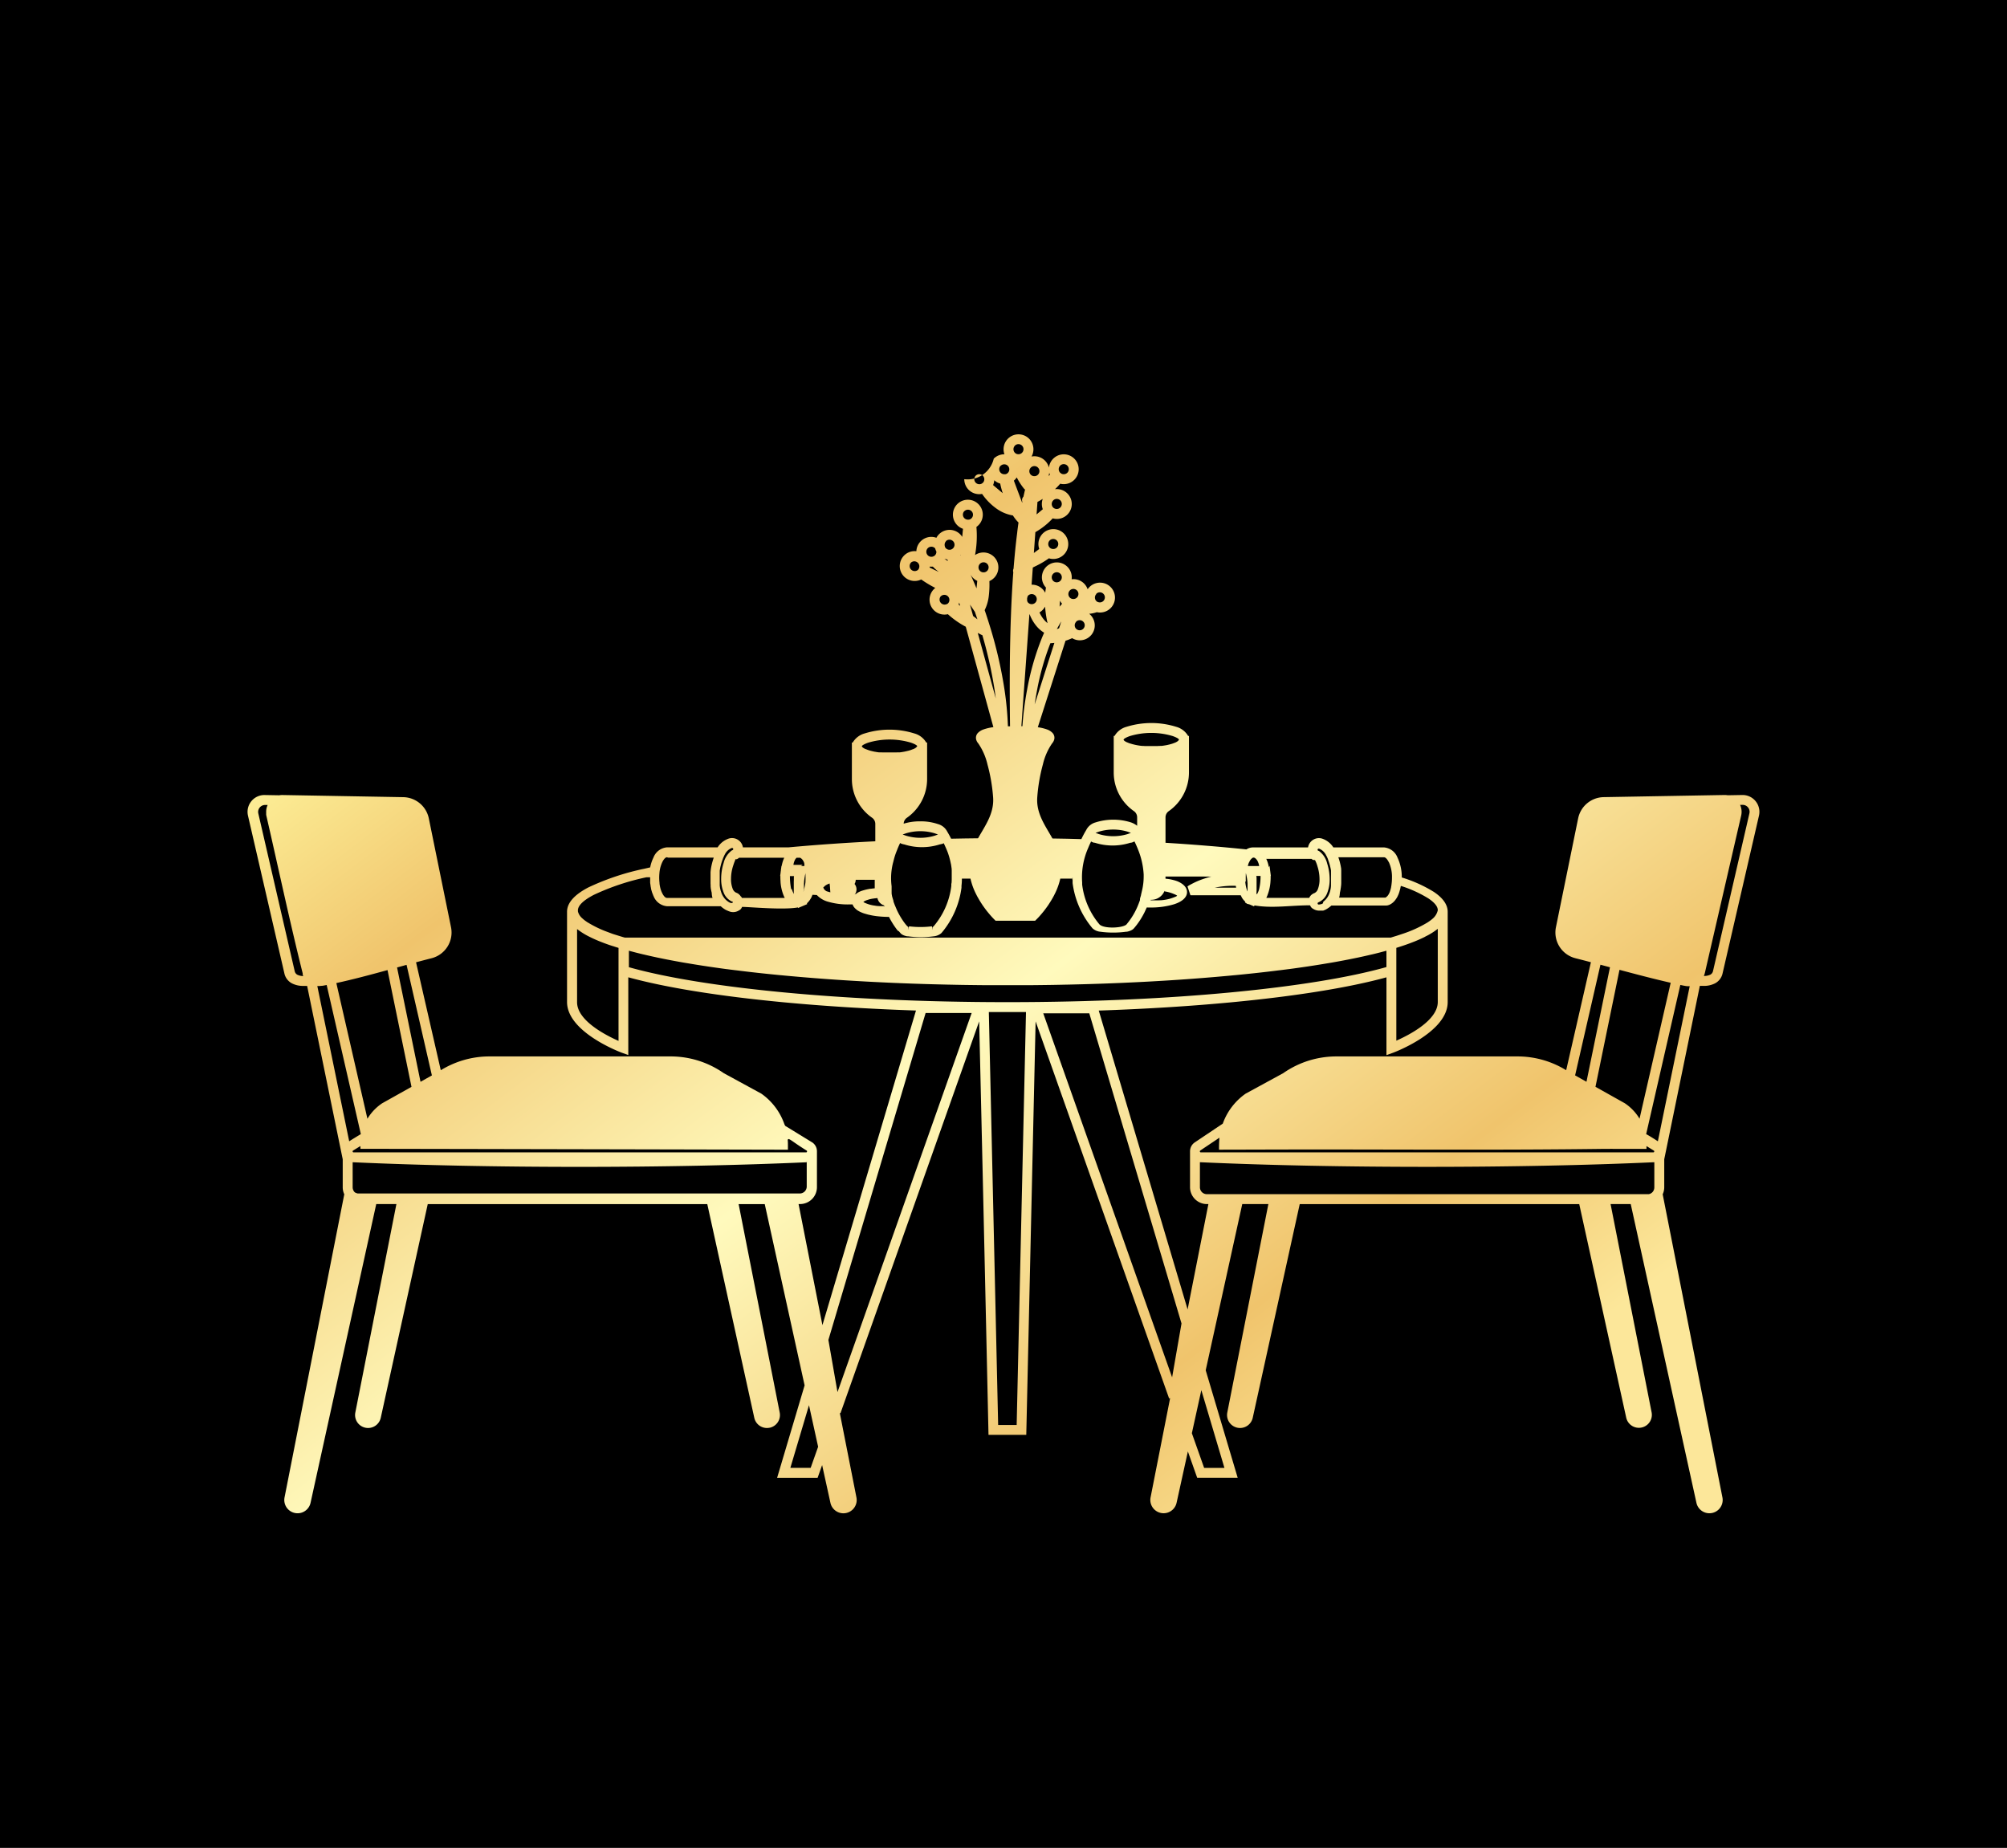 <svg xmlns="http://www.w3.org/2000/svg" xmlns:xlink="http://www.w3.org/1999/xlink" viewBox="0 0 347.79 320.229">
  <defs>
    <style>
      .cls-1 {
        fill: none;
      }

      .cls-2 {
        fill-rule: evenodd;
        fill: url(#linear-gradient);
      }
    </style>
    <linearGradient id="linear-gradient" x1="0.155" y1="0.195" x2="0.869" y2="0.85" gradientUnits="objectBoundingBox">
      <stop offset="0" stop-color="#fcec94"/>
      <stop offset="0.169" stop-color="#f0c46c"/>
      <stop offset="0.502" stop-color="#fffabd"/>
      <stop offset="0.82" stop-color="#f0c46c"/>
      <stop offset="1" stop-color="#fce79a"/>
    </linearGradient>
  </defs>
  <g id="ресторан" transform="translate(0 0.01)">
    <rect id="Rectangle_2675" data-name="Rectangle 2675" width="347.79" height="320.229" transform="translate(0 -0.01)"/>
    <path id="Path_1363" data-name="Path 1363" class="cls-2" d="M684.1,1208.089l1.295-3.659-1.583-7.2-3.229,10.858H684.1Zm26.647-171.33a4.654,4.654,0,0,0,5.083-3.561,2.588,2.588,0,0,1,1.831-.757h.024a2.543,2.543,0,0,1-.153-.873,2.587,2.587,0,1,1,4.846,1.261,2.618,2.618,0,0,1,.5-.048,2.584,2.584,0,0,1,1.826.757,2.622,2.622,0,0,1,.688,1.217,2.585,2.585,0,1,1,2.573,2.861,2.632,2.632,0,0,1-.617-.074c-.273.317-.58.638-.9.947a2.592,2.592,0,0,1,2.9,2.568,2.587,2.587,0,0,1-2.587,2.587,2.6,2.6,0,0,1-.716-.1,12.244,12.244,0,0,1-1.992,1.745c-.326.23-.666.445-1.014.646l-.258,3.608.934-.69a2.586,2.586,0,0,1,4.267-2.687,2.586,2.586,0,0,1-2.594,4.3,14.947,14.947,0,0,1-2.349,1.377l-.44.223-.213,2.972h.067a2.574,2.574,0,0,1,1.825.758,2.661,2.661,0,0,1,.475.646c.029-.31.073-.612.129-.9a2.587,2.587,0,1,1,4.444-1.443,2.783,2.783,0,0,1,.323-.02,2.584,2.584,0,0,1,2.45,1.753,2.537,2.537,0,0,1,.32-.388,2.588,2.588,0,1,1,1.277,4.358,5.364,5.364,0,0,1-1.326.278c.07.057.137.116.2.179a2.584,2.584,0,0,1-3.156,4.046,8.326,8.326,0,0,1-1.148.443l-4.8,14.991a8.234,8.234,0,0,1,1.608.39,2.435,2.435,0,0,1,.9.558,1.222,1.222,0,0,1,.3,1.288,1.666,1.666,0,0,1-.324.553,10.6,10.6,0,0,0-1.6,3.64,29.6,29.6,0,0,0-.978,5.68c-.184,2.37.912,4.237,2,6.082.213.362.426.724.63,1.09l2.557.044,2.453.064a17.746,17.746,0,0,1,.843-1.577,2.566,2.566,0,0,1,1.621-1.319,10.176,10.176,0,0,1,6.134,0,3.625,3.625,0,0,1,1.068.585v-1.457a1.328,1.328,0,0,0-.146-.612,1.312,1.312,0,0,0-.417-.472,8.16,8.16,0,0,1-3.495-6.695v-6.328h.143a3.437,3.437,0,0,1,2.08-1.589,14.465,14.465,0,0,1,8.591,0,3.437,3.437,0,0,1,2.08,1.589h.143v6.328a8.189,8.189,0,0,1-3.5,6.7,1.318,1.318,0,0,0-.417.473,1.332,1.332,0,0,0-.146.611v4.4c2.422.148,4.758.315,6.995.5,2.388.192,4.734.41,7.023.646a2.086,2.086,0,0,1,1.134-.342h9.548c.012-.073.029-.146.048-.219a1.915,1.915,0,0,1,.909-1.147,1.884,1.884,0,0,1,1.446-.173,3.7,3.7,0,0,1,1.981,1.537h8.784a2.742,2.742,0,0,1,2.33,1.756,7.88,7.88,0,0,1,.744,3.453,23.486,23.486,0,0,1,5.557,2.5c1.565,1.048,2.4,2.2,2.4,3.456v.031h0v15.605c0,5.289-9.441,8.772-9.468,8.781l-1.145.413V1123.08c-6.483,1.782-15.765,3.276-26.887,4.329-7.009.664-14.745,1.153-22.968,1.431l15.4,51.792,3.6-18.256h-.259a2.932,2.932,0,0,1-2.923-2.922v-6.2h0a1.9,1.9,0,0,1,.059-.487,1.84,1.84,0,0,1,.72-1.052l.026-.02,4.868-3.261.075-.2a10.769,10.769,0,0,1,3.893-5l6.508-3.547a16.053,16.053,0,0,1,9.207-2.9h31.4a16.024,16.024,0,0,1,8.424,2.39l4.287-18.714c-.9-.238-1.8-.47-2.68-.693a4.6,4.6,0,0,1-3.379-5.38l3.847-18.858a4.6,4.6,0,0,1,4.424-3.678l20.92-.369a3.038,3.038,0,0,1,.577.044l2.521-.044a2.869,2.869,0,0,1,.712.073,2.921,2.921,0,0,1,2.183,3.5l-6.3,27.3a2.575,2.575,0,0,1-1.282,1.748,4.205,4.205,0,0,1-2.069.457h-.6l-6.166,30.044v4.846a2.912,2.912,0,0,1-.27,1.224l10.348,52.507a2.3,2.3,0,0,1-4.506.935l-11.379-51.744h-3.492l7.116,36.12a2.248,2.248,0,0,1-4.4.917l-8.148-37.035H768.853l-8.144,37.033a2.252,2.252,0,0,1-2.68,1.714,2.248,2.248,0,0,1-1.729-2.628l7.118-36.12h-4.525l-6.334,28.8L758.1,1209.8h-7.018l-1.613-4.558-1.951,8.872a2.3,2.3,0,0,1-4.508-.935l3.378-17.152-.177.015-23.126-65.329-1.619,71.654H714.92q-.778-35.83-1.616-71.659L689.275,1198.6l-.121-.01,2.877,14.6a2.3,2.3,0,0,1-4.507.935l-1.435-6.525-.782,2.211h-7.018l4.764-16.019-6.907-31.411H671.62l7.118,36.12a2.25,2.25,0,0,1-1.728,2.631l-.038,0a2.243,2.243,0,0,1-2.638-1.72l-8.146-37.035H617.749l-8.144,37.033a2.251,2.251,0,0,1-2.679,1.714,2.245,2.245,0,0,1-1.728-2.628l7.118-36.12h-3.493l-11.378,51.744a2.3,2.3,0,0,1-4.508-.935l10.347-52.507a2.893,2.893,0,0,1-.27-1.223v-4.846l-6.167-30.044h-.6a4.194,4.194,0,0,1-2.068-.457,2.577,2.577,0,0,1-1.283-1.748l-6.3-27.3a2.991,2.991,0,0,1-.074-.709,2.922,2.922,0,0,1,2.256-2.788,2.821,2.821,0,0,1,.713-.074l2.525.044a2.971,2.971,0,0,1,.571-.044l20.92.369a4.6,4.6,0,0,1,4.426,3.677l3.847,18.858a4.6,4.6,0,0,1-3.379,5.38c-.863.219-1.759.455-2.68.7l4.286,18.706a16.174,16.174,0,0,1,3.769-1.7,16,16,0,0,1,4.656-.693h31.4a16.054,16.054,0,0,1,9.207,2.9l6.508,3.547a10.811,10.811,0,0,1,3.9,5.015l.145.4h.034l.037.151,4.748,2.911a1.858,1.858,0,0,1,.723,1.05,2.014,2.014,0,0,1,.057.489h0v6.2a2.929,2.929,0,0,1-2.922,2.921h-.262l4.134,20.983,16.212-54.52c-8.221-.279-15.957-.767-22.968-1.431-11.122-1.053-20.4-2.547-26.885-4.329v13.474l-1.145-.413c-.026-.01-9.468-3.492-9.468-8.782v-15.605h0v-.031c0-1.548,1.287-2.958,3.675-4.207a43.22,43.22,0,0,1,9.609-3.227l.02,0,.817-.189.284-.064a6.776,6.776,0,0,1,.574-1.717,2.74,2.74,0,0,1,2.33-1.756h8.784a3.694,3.694,0,0,1,1.98-1.537,1.916,1.916,0,0,1,2.354,1.31c.021.075.038.153.051.228h7.893c2.521-.23,5.094-.439,7.7-.618,2.362-.163,4.815-.309,7.345-.435v-3a1.329,1.329,0,0,0-.146-.612,1.312,1.312,0,0,0-.417-.472,8.159,8.159,0,0,1-3.495-6.695V1082.4h.143a3.444,3.444,0,0,1,2.08-1.587,14.446,14.446,0,0,1,8.589,0,3.449,3.449,0,0,1,2.08,1.587h.145v6.328a8.186,8.186,0,0,1-3.5,6.7,1.317,1.317,0,0,0-.417.473,1.354,1.354,0,0,0-.145.551,9.6,9.6,0,0,1,2.866-.405,9.263,9.263,0,0,1,3.066.473,2.567,2.567,0,0,1,1.624,1.32c.154.255.4.674.666,1.217l2.293-.043,2.372-.03c.2-.353.4-.7.609-1.05,1.085-1.843,2.18-3.71,2-6.078a29.573,29.573,0,0,0-.979-5.682,10.633,10.633,0,0,0-1.6-3.645,1.607,1.607,0,0,1-.324-.559,1.225,1.225,0,0,1,.328-1.3,2.514,2.514,0,0,1,.924-.551,8.664,8.664,0,0,1,1.7-.394l-4.786-17.4a15.14,15.14,0,0,1-3.1-2.173,2.584,2.584,0,0,1-2.417-4.344,2.788,2.788,0,0,1,.236-.211,19.461,19.461,0,0,1-2.436-1.463,2.588,2.588,0,1,1-1.133-4.915,2.419,2.419,0,0,1,.292.016,2.588,2.588,0,0,1,2.586-2.481,2.537,2.537,0,0,1,.883.156,2.585,2.585,0,0,1,4.111-.616,2.62,2.62,0,0,1,.366.459l.131-1.4a2.589,2.589,0,1,1,2.673-.616,2.523,2.523,0,0,1-.345.29,18.049,18.049,0,0,1-.132,4.245c-.032.213-.066.423-.108.634a2.587,2.587,0,0,1,3.29,3.964,2.619,2.619,0,0,1-.8.545,16.482,16.482,0,0,1-.1,2.534,7.369,7.369,0,0,1-.722,2.5c.375,1.08.718,2.169,1.052,3.261a76.125,76.125,0,0,1,2.378,10.465,56.137,56.137,0,0,1,.6,6.4l.366,0c-.066-5.729-.176-16.675.565-26.694a.858.858,0,0,1,.048-.625c.079-1.01.171-2.044.274-3.087.107-1.074.228-2.139.361-3.183l0-.01v-.02q.1-.849.223-1.694a5.281,5.281,0,0,1-.467-.513,8.093,8.093,0,0,1-.508-.707,6.8,6.8,0,0,1-2.969-1.282,10.1,10.1,0,0,1-2.372-2.454,2.592,2.592,0,0,1-3.083-2.54Zm5.168.177a2.592,2.592,0,0,1-.2.841l1.674,1.408a13.813,13.813,0,0,1-.44-1.668A2.587,2.587,0,0,1,715.915,1036.936Zm-3.2-.8a.874.874,0,0,0,1.067,1.368l.177-.141a.874.874,0,0,0-1.244-1.227Zm7.1.312a2.527,2.527,0,0,1-.331.406c-.054.054-.111.107-.169.156l1.437,3.823.032-.16a.854.854,0,0,1,.189-.885l.208-.928.08-.3a.834.834,0,0,1-.2-.177,10.845,10.845,0,0,1-1.245-1.938Zm-2.777-2.041a.871.871,0,0,0,.618,1.491l.079,0h.02l.008,0h.071l.1-.028h0l.022-.008h.007l.01,0,.01,0h0a.854.854,0,0,0,.287-.192.873.873,0,0,0-1.235-1.235Zm8.408,1.229a2.6,2.6,0,0,1-.121.559l.239-.2A2.593,2.593,0,0,1,725.45,1035.64Zm-3.191-.89a.872.872,0,0,0,.453,1.476h.01l.012,0,.109.012h.036a.873.873,0,1,0-.618-1.492Zm-2.758-3.8a.883.883,0,0,0,0,1.235.892.892,0,0,0,.4.229h0l.007,0h.021c.057.01.1.016.154.02h.056a.874.874,0,1,0-.641-1.492Zm7.845,3.46a.878.878,0,0,0-.022,1.213l.222.173a.9.9,0,0,0,.419.1.865.865,0,0,0,.873-.873.876.876,0,0,0-1.491-.62Zm-3.177,6.646a2.554,2.554,0,0,1,.156-.887,9.879,9.879,0,0,1-.917.53l-.155,2.165,1.081-.9a2.541,2.541,0,0,1-.165-.906Zm1.97-.617a.88.88,0,0,0-.075,1.156h0l.006.008.007.007a1.3,1.3,0,0,0,.17.157l.007.006.008.006h0l.007,0a.881.881,0,0,0,.483.143.874.874,0,0,0,.873-.873.871.871,0,0,0-1.488-.616Zm-.609,6.935a.883.883,0,0,0-.044,1.189l.067.069.008.007.007.008.006.006h0l.008.006.008.007.008.006.008.007.008.006.008.006.009.006.008.006a.872.872,0,1,0-.112-1.331Zm4.59,14.094a.878.878,0,0,0-.256.618.9.9,0,0,0,.056.312h0l0,.01v0l0,0,.075.145,0,0,.007.008.081.1.023.024a.874.874,0,1,0,0-1.235Zm3.5-4.815a.878.878,0,0,0-.256.618.9.9,0,0,0,.135.472l.007.008v0l.006.007,0,.007.184.193.057.042.007,0,.007,0,0,0,.008.006h0l.006,0,.008,0h0l.009.006,0,0,0,0,.01,0h0a.874.874,0,1,0-.208-1.393Zm-5.947,1.692a2.564,2.564,0,0,1-.354-.537l-.075,1.05.068-.087c.119-.146.238-.287.361-.427Zm1.348-2.3a.876.876,0,0,0,0,1.237.9.9,0,0,0,.3.194l.01,0h0l.127.037h.012l.015,0h0l.008,0a.873.873,0,1,0-.472-1.48Zm-2.885-2.9a.879.879,0,0,0,0,1.236.923.923,0,0,0,.163.129,1.016,1.016,0,0,0,.344.121h.026l.087,0a.873.873,0,1,0-.616-1.491Zm-1.407,5.691a2.579,2.579,0,0,1-.971,1.013,5.324,5.324,0,0,0,.793,1.273,3.887,3.887,0,0,0,.608.582,18.049,18.049,0,0,1-.429-2.869Zm-2.684,1.342-.034-.006-1.39,19.391h.181a53.94,53.94,0,0,1,.821-6.37,45.736,45.736,0,0,1,2.644-9.14v0l.007-.015.008-.02.016-.037.008-.018.009-.018.25-.582a5.242,5.242,0,0,1-1.312-1.126A7.149,7.149,0,0,1,722.05,1060.18Zm-.369-2.976-.014.029,0,0-.015.032h0l0,.01h0l-.014.039,0,.006v0l0,.008v0l-.01.031v0l-.007.029,0,.008h0l0,.012h0v.012l0,.008v.031l0,.01h0l0,.01v.066h0v.065h0v.01h0v.01h0v.01h0v.01h0v.022h0v.033h0v.012l0,.008v0l0,.018v0l0,.007v0l0,.008,0,.024,0,.007,0,.01v0l.008.028v0l0,.007.01.03v0l.023.058,0,.01h0l0,.01,0,.008h0l.008.018.006.01,0,.007,0,0,.021.036.006.01,0,0,0,0,.031.045,0,.007.006.008h0l.006.007.007.008h0l.006.006.006.008h0l.012.015h0l.007.008.022.022.007.007,0,0,0,0,.008.008h0l.006.006.006.007h0a.873.873,0,1,0-.028-1.268h0l-.007.006h0l-.026.029h0l-.007.008h0l0,.008,0,0,0,.006-.006,0-.008.012-.007.008h0l0,.006,0,0,0,0-.006.007h0l-.006.01-.028.044h0l0,.008-.009.014v0l-.006.008h0Zm-11.834.923a2.592,2.592,0,0,1-.1.374l.263.2ZM706.69,1057a.875.875,0,0,0,1.006,1.4h0l.007,0h.005l.008,0,0,0,0,0,.01,0,.008,0,.006,0,.031-.02.008-.006.009-.006.008-.006.01-.006.008-.006.008-.006.008-.007.006,0,0,0,.008-.006,0,0,0,0,.008-.007.008-.007.1-.105,0,0,0,0,.006-.008,0,0,0,0,.007-.008a.856.856,0,0,0,.173-.524.876.876,0,0,0-1.492-.621Zm6.287-2.62a2.615,2.615,0,0,1-.738-.519,2.677,2.677,0,0,1-.441-.585l.318.7.032.072,0,.006.007.018h0c.228.511.458,1.05.688,1.608l.13-1.3Zm-1.331-1.428-.022-.059,0,.006Zm1.8-1.537a.871.871,0,0,0,.527,1.485h.167a.872.872,0,0,0-.077-1.741.868.868,0,0,0-.617.256Zm-2.706-9.136a.873.873,0,0,0,.618,1.491l.078,0h.031l.1-.018h.022l.006,0h0l.01,0a.867.867,0,0,0,.37-.219.872.872,0,0,0-.618-1.492.868.868,0,0,0-.618.255Zm-.654,7.591-.056.058.044.071Zm-2.291.8a2.529,2.529,0,0,1-.491-.127l-.006.012.573.391Zm-1.9-1.363a2.6,2.6,0,0,1-.213-.549.874.874,0,1,0-.661,1.445.887.887,0,0,0,.317-.058l.193-.1,0,0,.008-.006h0l.007,0a.774.774,0,0,0,.086-.075.875.875,0,0,0,.256-.622l0-.022Zm1.676-1.812a.871.871,0,0,0-.256.617,1.009,1.009,0,0,0,.014.156v.01l0,.01,0,.012.022.083,0,.01,0,.01.015.04,0,.01,0,.01.038.076,0,.008,0,.01.006.01a.825.825,0,0,0,.127.163.875.875,0,1,0,0-1.234Zm-2.3,4.41c-.083.008-.167.012-.252.012a2.762,2.762,0,0,1-.292-.016l-.012.17,1.607.765a8.559,8.559,0,0,1-1.052-.93Zm-3.746-.728a.873.873,0,0,0,1.213,1.257v0l.006-.006,0,0,0,0,0,0,0,0,0,0,0,0,0,0,0-.006,0,0,0-.006h0l.006-.006v0l.006-.006h0l.006-.006,0,0,0-.006,0,0,0,0h0l0,0,0,0,0,0,0,0a.865.865,0,0,0,.094-.145h0l0-.008v0l0-.007,0,0v-.006l.006-.01,0,0a.873.873,0,0,0-1.415-.972Zm24.753,13.957c-.195.02-.385.034-.567.044l-.04,0h-.026a44.954,44.954,0,0,0-2.344,8.324c-.148.786-.274,1.549-.38,2.281l3.414-10.657h-.015l-.042,0Zm.483-2.393.389-.154.378-1.183c-.2.32-.392.654-.581.993a.788.788,0,0,1-.1.187l-.083.156Zm-13.128.954-.574-.3,3.128,11.37-.187-1.339a74.069,74.069,0,0,0-2.147-9.643.892.892,0,0,1-.217-.087Zm-1.38-3.233.745.582-.439-1.3-.849-1.257.541,1.972Zm107.849,81.591,5.083,2.849a8.457,8.457,0,0,1,2.251,2.209c.107.154.208.312.3.471l5.4-23.559c-2.9-.66-5.9-1.449-8.873-2.243l-4.162,20.274Zm2.974,10.747c-.513.008-1.024.007-1.515.007-17.691.237-35.46.09-53.183.105l-7.716.018h-.487l-.973.006c-.266,0-.532,0-.8,0h-.044l-3.489.009a19.438,19.438,0,0,1,.073-2.079l-3.344,2.24-.05.078a.182.182,0,0,0,0,.108l.058.089.01.008h0a.189.189,0,0,0,.1.022h78.4l.039,0,.032-.008h0l.018-.007,0,0,.009-.007.007,0,.057-.088a.231.231,0,0,0,.01-.064l-.01-.06-.01-.021-.034-.04,0,0-1.295-.791v.481l-5.714.006h-.162Zm5.806-2.551c.624.342,1.205.7,2.03,1.244l5.518-26.882-.235.01a2.883,2.883,0,0,1-.535-.052h-.012l-.109-.023h0l-.024-.006-.01,0-.012,0-.01,0-.677-.139-5.923,25.858Zm1.4,4.871-.153.006h0c-23.312,1.063-55.08,1.06-78.4,0h0l-.153-.006-.021,0h0v4.33a1.2,1.2,0,0,0,1.208,1.207h76.471l.018,0h.02l.015,0h.023l.02,0h.01a1.194,1.194,0,0,0,.617-.331,1.245,1.245,0,0,0,.14-.165h0l.007-.012,0,0,0-.008.015-.024h0a1.2,1.2,0,0,0,.181-.64v-4.33h0l-.023,0Zm8.748-32.726,0,.021a3.236,3.236,0,0,1-.143.426,2.455,2.455,0,0,0,1.135-.234.924.924,0,0,0,.453-.636l6.3-27.3a1.3,1.3,0,0,0,.034-.3,1.212,1.212,0,0,0-.274-.737,1.2,1.2,0,0,0-.66-.413,1.262,1.262,0,0,0-.3-.032l-.413.007a2.89,2.89,0,0,1,.195,1.821l-6.307,27.338-.01.043Zm-16.417-1.058-1.651-.443-4.392,19.178,1.97,1.105,4.073-19.84ZM751.8,1194.626l-1.64,7.456,2.126,6.008h3.518l-4-13.463Zm-71.668-43.294q.03.382.029.763v.855q-37.038-.089-74.078-.153v-.48l-1.3.794h0l-.046.069-.012.059.01.057.056.086a.174.174,0,0,0,.112.034h78.4a.169.169,0,0,0,.113-.034l.054-.087.007-.108-.046-.073c-2.725-1.668-3.241-2.417-3.306-1.783Zm-72.838-3.746c.1-.159.2-.317.306-.471a8.462,8.462,0,0,1,2.249-2.209l5.082-2.847-4.154-20.234c-3,.824-6.062,1.641-8.869,2.247Zm76.169,7.539-.153.006h0c-23.316,1.059-55.084,1.064-78.4,0h0l-.153-.006-.022,0h0v4.33a1.215,1.215,0,0,0,.179.639h0l.008.014h0l.007.01,0,.006,0,.007.008.008v0l.008.012h0l.007.01,0,0,0,.007.006.008,0,0,.01.01h0l.008.012,0,0,.006.007.007.008,0,0,.01.012h0l.08.082h0l.01.01,0,0,.007.007.007,0,0,0,.01.01h0l.012.008,0,0,.008.007.007.006,0,0,.012.008h0l.01.01h0l.008.007.007,0,0,0,.01.007h0l.012.008h0l.01.006.006,0,.007,0,.009.006,0,0,0,0,.008,0h0l.012.007,0,0,.008,0,.026.014h0l.008,0h.006l.052.028h0l.034.015.006,0h0l.052.02h0l.008,0,.089.029h0l.065.016h.022l.007,0h76.58a1.2,1.2,0,0,0,1.207-1.207v-4.33h0l-.021,0Zm-79.34-3.624c.658-.425,1.344-.839,2.03-1.25l-5.919-25.839-.723.133h0l-.012,0h-.012l-.012,0-.01,0h-.012l-.034.007h-.01l-.012,0-.01,0h-.012l-.012,0-.01,0h0l-.007,0h-.012l-.045.008h-.012l-.022,0h-.01a2.783,2.783,0,0,1-.4.029l-.067,0h-.034l-.037,0-.034,0-.062,0,5.521,26.885Zm9.955-30.583-1.648.453,4.066,19.812,1.97-1.105-4.389-19.159Zm-17.924,1.929-.031-.079,0-.01-.022-.058h0l-.006-.015,0-.016,0,0,0-.012-.006-.015,0-.007,0-.008,0-.015,0-.012-.01-.034h0l0-.015,0-.016v0l0-.012,0-.015,0-.01v-.007l0-.015,0-.012v0l0-.015,0-.016v0l0-.014,0-.015c-2.251-9.008-4.213-18.268-6.3-27.334l-.031-.154h0v-.012l0-.01v-.012l0-.012v-.022l0-.012v-.01h0l0-.01v-.034l0-.01v-.065h0v-.089h0v-.087h0v-.054a2.76,2.76,0,0,1,.258-1.26l-.413-.007a1.244,1.244,0,0,0-.3.032,1.192,1.192,0,0,0-.664.414,1.21,1.21,0,0,0-.274.736,1.3,1.3,0,0,0,.034.3l6.3,27.3a.929.929,0,0,0,.453.636,2.469,2.469,0,0,0,1.137.234Zm143.447-24.8-.583-.211a8.618,8.618,0,0,0-4.968,0l-.583.211.583.211a8.6,8.6,0,0,0,4.968,0Zm-6.885,1.46c-.087.171-.177.359-.268.558l-.014.031-.012.03-.015.03-.148.342,0,0-.04.1h0l-.026.067v0a12.567,12.567,0,0,0-1.05,5.889v.018l.007.057v.015h0v.015l0,.014v.014l0,.015v.045l0,.014v.029l0,.015,0,.015v.029l0,.014,0,.016,0,.015v.014l0,.012v0l0,.014,0,.015v.015l0,.016,0,.014,0,.015a13.173,13.173,0,0,0,3,6.9c.794.8,4.049.642,4.691,0h0l.007-.007,0-.006,0,0,0-.006.008-.007v0l.01-.012h0l.01-.01.009-.01,0-.006.014-.016h0a12.208,12.208,0,0,0,1.965-3.32l.1-.255c.066-.171.129-.342.189-.513l0-.014.018-.054,0-.006v-.006l0-.014,0-.012,0-.014,0-.014,0-.012,0-.014,0-.014,0-.012,0-.012,0-.015,0-.012,0-.012h0l0-.012.006-.014,0-.012,0-.014,0-.012.006-.014,0-.014,0-.012.02-.066.141-.481.008-.03,0-.015,0-.01,0,0,0-.022.236-1.016a10.639,10.639,0,0,0,.223-2.137v-.2l0-.032v-.016l0-.05v-.05a13.5,13.5,0,0,0-1-4.4l-.008-.024-.01-.024-.045-.112-.014-.032h0l-.068-.165-.01-.022-.06-.137v-.008c-.132-.3-.264-.582-.39-.829l-.01.006-.01.007-.01.006-.006,0,0,0-.01.006-.01.007-.01.006,0,0-.007,0-.01.007-.01.006-.01.006h0l-.01,0-.01.007-.01.006-.01.006h0l-.01.006-.012.007-.01.006-.008,0,0,0-.012.006-.01.006-.012.006-.006,0-.006,0-.012.006-.012.006-.01.006h0l-.009,0-.01.006-.012.006-.012.006-.012.006-.012.006-.012,0-.01.006h0l-.012.006-.012.006-.012,0-.007,0-.006,0-.012.006-.012,0-.024.012-.012,0-.012.006-.012.006h0l-.012,0-.012.006-.014,0-.01.006h0l-.012,0-.012,0-.012.006-.009,0h0l-.012,0-.014.006-.012,0-.006,0-.008,0-.012,0-.012,0-.012.006h0l-.01,0-.014,0-.012,0-.012,0a10.144,10.144,0,0,1-6.134,0l-.012,0-.014,0-.012,0-.01,0h0l-.012-.006-.012,0-.014,0-.007,0-.006,0-.012,0-.012-.006-.012,0h0l-.009,0-.012-.006-.014,0-.012,0h0l-.012-.006-.012,0-.012-.006-.01,0h0l-.012-.006-.012-.006-.012,0-.024-.012-.012,0-.012-.006,0,0-.007,0-.012,0-.012-.006-.012-.006h0l-.01-.006-.012,0-.01-.006-.012-.006-.012-.006-.012-.006-.01-.006-.01,0h0l-.012-.006-.01-.006-.012-.006,0,0-.006,0-.012-.006-.012-.006-.01-.006,0,0-.008,0-.01-.006-.012-.007-.012-.006h0l-.01-.006-.01-.006-.012-.007-.01,0h0l-.01-.006-.012-.006-.01-.007-.008,0,0,0-.01-.006-.01-.007-.01-.006-.006,0,0,0-.012-.006-.01-.007-.01-.006Zm-3.318,6.725-.01-.255h-2.03a11.433,11.433,0,0,1-.8,2.335l-.048.1-.043.088-.187.375-.007.016-.082.155-.007.012-.1.179-.062.113-.038.065-.048.083-.052.09-.034.057-.068.115-.018.03-.086.137,0,0-.088.14-.012.02-.075.117-.029.044-.1.157-.043.066-.06.088-.028.042-.075.109-.012.018-.088.123,0,0-.084.116-.018.026-.068.094-.032.044-.053.071-.048.064-.037.048-.061.082-.022.026-.075.1-.007.009-.081.1-.008.01-.072.09-.021.026-.058.069-.034.043-.043.051-.046.057-.028.032-.073.087-.07.082h0l-.068.081-.012.012-.056.064-.02.024-.043.048-.031.036-.03.034-.039.044-.018.021-.048.052-.008.008-.053.058v0l-.048.051-.01.01-.037.038-.018.018-.026.028-.023.024-.016.018-.028.028-.01.01-.029.03,0,0-.028.028,0,0-.022.022-.007.006-.014.015-.008.008-.008.008-.008.007,0,0-.007.007h0l0,0-.251.251h-6.863l-.25-.251,0,0h0l-.006-.007,0,0-.008-.007-.008-.008-.008-.008-.014-.015-.006-.006-.022-.022,0,0-.029-.028,0,0-.03-.03-.009-.01-.026-.028-.018-.018-.022-.024-.026-.028-.018-.018-.036-.038-.01-.01-.048-.051,0,0-.052-.058-.008-.008-.048-.052-.018-.021-.039-.044-.031-.034-.031-.036-.042-.048-.022-.024-.056-.064-.012-.012-.067-.081h0l-.068-.082-.073-.087-.029-.032-.046-.057-.043-.051-.034-.043-.058-.069-.021-.026-.072-.09-.007-.01-.082-.1-.006-.009-.076-.1-.02-.026-.062-.082-.037-.048-.048-.064-.053-.071-.031-.044-.069-.094-.018-.026-.083-.116,0,0-.087-.123-.014-.018-.074-.109-.029-.042-.059-.088-.044-.066-.1-.157-.03-.044-.074-.117-.012-.02-.088-.14,0,0-.084-.137-.018-.03-.068-.115-.032-.057-.053-.09-.048-.083-.037-.065-.064-.113-.1-.179-.008-.012-.081-.155-.008-.016-.187-.375-.043-.088-.048-.1a11.535,11.535,0,0,1-.8-2.335h-1.486a10.624,10.624,0,0,1-.072,1.251l0,.01,0,.02,0,.02,0,.018,0,.02v.018h0l0,.02,0,.02v.018l0,.02,0,.02v.018l0,.02,0,.018,0,.02,0,.02,0,.018a15.168,15.168,0,0,1-3.467,7.853,2.345,2.345,0,0,1-1.35.573,16.547,16.547,0,0,1-4.435,0l-.03,0-.028,0h0l-.029,0-.028,0-.029-.007-.028,0-.028,0h0l-.026-.007-.028-.006-.026-.006h0l-.026-.006h0l-.026-.007h0l-.026-.006-.026-.007h0l-.026-.006h0l-.024-.007h0l-.026-.007-.026-.008-.024-.007h0l-.024-.007h0l-.023-.007h0l-.023-.007h0l-.023-.007h0l-.024-.007h0l-.023-.008h0l-.022-.008h0l-.022-.008h0l-.02-.008h0l-.021-.01h0l-.022-.008h0l-.02-.008h0l-.02-.008h0l-.02-.008h0l-.02-.009h0l-.02-.01h0l-.02-.01h0l-.018-.01h0l-.02-.01h0l-.018-.01h0l-.018-.009h0l-.018-.01h0l-.018-.01h0l-.018-.01h0l-.018-.01h0l-.016-.01h0l-.016-.01h0l-.015-.01h0l-.015-.012h0l-.015-.01h0l-.015-.01h0l-.015-.012h0l-.015-.01h0l-.014-.012h0l-.014-.01h0l-.012-.012h0l-.012-.01h0l-.014-.012h0l-.014-.012h0l-.012-.012h0l-.012-.012h0l-.012-.012h0l-.012-.012h0l-.012-.012h0l-.012-.012h0l-.007-.008,0-.006,0,0-.01-.01,0,0-.007-.008-.012-.012v0l-.01-.012-.012-.012,0,0-.014-.016-.01-.012-.006-.006-.016-.018-.007-.008-.01-.012-.02-.024-.016-.018-.018-.021v0l-.02-.023-.015-.018-.007-.008-.02-.026-.01-.012-.012-.015-.023-.029-.006-.007L699.2,1115l-.024-.03h0l-.026-.031-.02-.026-.007-.008-.026-.034-.014-.018-.014-.017-.036-.048-.02-.026-.029-.04h0l-.054-.072-.006-.008a14.734,14.734,0,0,1-1.252-2.036h-.034a16.766,16.766,0,0,1-1.946-.111h0l-.068-.007h0l-.135-.016-.066-.008h0l-.066-.01-.066-.01-.066-.01h0l-.129-.02h0l-.065-.01-.064-.01-.064-.012-.062-.01-.062-.012-.062-.012-.061-.012-.061-.012-.061-.014-.059-.012-.06-.014-.06-.012h0l-.058-.012-.059-.014-.058-.012h0l-.058-.012-.057-.015-.057-.014-.056-.015-.054-.015-.054-.014-.056-.016-.053-.016-.053-.015-.053-.016-.051-.016-.052-.016-.051-.016-.052-.016-.012,0-.04-.012-.022-.008-.029-.01-.034-.012-.016-.006-.045-.016-.006,0-.05-.018h0l-.045-.018-.015-.006-.034-.014-.026-.01-.022-.009-.036-.015-.012-.006-.045-.018h0l-.048-.021-.008,0-.037-.016-.018-.008-.026-.014-.028-.012-.018-.008-.037-.018-.006,0-.044-.022h0l-.04-.02-.012-.006-.051-.028-.02-.01-.03-.016-.01-.007-.038-.02,0,0-.04-.022-.006,0-.034-.021-.014-.008-.024-.015-.023-.014-.016-.01-.03-.02-.007,0-.037-.026h0l-.036-.024-.009-.006-.026-.018-.016-.012-.018-.012-.024-.018-.01-.007-.03-.023,0,0L692,1111.3l0,0-.029-.022-.01-.01-.021-.018-.018-.015-.012-.012-.024-.021-.006-.006-.03-.026h0l-.029-.026-.006-.006-.023-.021-.012-.014-.015-.015-.018-.018-.01-.01-.023-.026,0,0-.024-.028,0,0-.022-.026-.007-.01-.018-.018-.012-.015-.01-.015-.018-.021-.006-.008-.022-.028h0l-.021-.03,0-.006-.018-.024-.008-.012-.01-.018-.012-.02-.007-.01-.016-.026,0,0-.018-.031v0l-.016-.028,0-.01-.012-.022-.008-.016-.007-.015-.012-.023,0-.008-.014-.031h0l-.012-.032,0,0-.012-.028,0-.012-.007-.021-.01.006,0,0-.006,0-.008,0-.01,0,0,0h0l-.01,0h0l-.008,0-.007,0h0l-.01,0h0l-.007,0-.007,0h0l-.01,0h0l-.007,0-.008,0h0l-.01,0-.01,0-.009,0h0l-.008,0-.006,0h0l-.008,0h0l-.008,0-.007,0h0l-.008,0h0l-.007,0-.008,0h0l-.01,0h0l0,0-.01,0h0l-.008,0-.007,0h0l-.01,0h-.01l-.008,0h0l-.01,0H691l-.01,0h0l-.01,0h-.039l-.01,0h-.021l-.01,0h-.2a12.164,12.164,0,0,1-3.579-.469,4.212,4.212,0,0,1-1.95-1.159l-.753-.043h0l-.007.016-.006.016-.007.015-.007.016-.006.012v0l-.007.015-.007.016,0,.01,0,.007-.007.015-.007.015,0,.007,0,.01-.007.015-.008.015v0l-.007.012-.007.016-.007.015-.008.015-.007.015-.006.012v0l-.007.015-.008.015,0,.008,0,.007-.007.015-.008.015,0,.006,0,.01-.008.014-.03.059h0l-.007.014c-.086.157-.179.306-.271.445a3.506,3.506,0,0,1-.5.571l.048.137-.738.316-.007,0a1.959,1.959,0,0,1-.259.111l-.571.248-.034-.1c-2.561.469-8.389-.093-9.669-.093h0l-.006.01v0l-.007.012v0l-.008.014h0l-.008.014v0l-.007.012v0l-.007.008,0,.008,0,.007,0,.008,0,0-.006.01,0,0-.007.012h0l-.008.012-.008.012,0,0-.006.01,0,0-.007.008,0,.007,0,.007-.006.008,0,0-.007.01h0l-.008.014-.009.012v0l-.008.012,0,0-.007.009,0,.006-.006.007,0,.007,0,0-.007.01,0,0-.008.01h0l-.009.012h0l-.01.01v0l-.008.01,0,0-.007.007,0,.007,0,.006-.007.007,0,0-.007.01,0,0-.01.012h0l-.01.01h0l-.01.01,0,0-.008.008,0,0-.007.007,0,0,0,0,0,0-.007.008,0,0-.01.009,0,0-.01.01-.01.01h0l-.01.01,0,0-.008.007-.006,0-.006.006-.007.007,0,0-.008.007,0,0-.01.01h0l-.01.01h0l-.012.01,0,0-.008.007,0,0-.008.006,0,0-.007,0-.008.006,0,0-.009.007h0l-.01.008h0l-.012.01h0l-.01.008,0,0-.01.006,0,0-.008,0-.006,0-.007,0-.008.006,0,0-.01.007,0,0-.012.008a1.895,1.895,0,0,1-1.432.292,1.886,1.886,0,0,1-.35-.107l-.016-.006-.015-.007-.015-.006-.008,0-.007,0-.015-.007-.015-.006-.015-.007h0l-.012-.006-.016-.006-.015-.006-.01-.006h-.006l-.015-.008-.014-.006-.015-.007h0l-.012-.006-.016-.007-.014-.007-.01,0,0,0-.015-.008-.014-.007-.015-.007h0l-.012-.006-.015-.007-.014-.008-.01,0-.006,0-.014-.007-.016-.008-.014-.007h0l-.012-.007-.014-.008-.014-.008-.008,0-.007,0-.015-.008-.014-.007-.015-.008-.014-.008-.015-.008-.014-.008-.007,0-.007-.006-.014-.008a4.71,4.71,0,0,1-.854-.624H659.21a2.743,2.743,0,0,1-2.332-1.756l-.02-.04v0l-.02-.039v0l-.018-.038,0-.006-.016-.036,0-.008-.016-.034,0-.01-.015-.032,0-.012-.014-.031-.006-.015-.012-.029-.007-.016-.012-.029-.008-.018-.01-.026-.008-.021-.01-.024-.01-.023-.008-.022-.01-.026-.008-.02-.01-.029-.007-.018-.01-.031-.006-.015-.012-.034-.006-.014-.012-.036,0-.01-.012-.038,0-.01-.012-.04,0-.008-.014-.043,0,0-.014-.046v0l-.015-.048h0l-.014-.048v0l-.014-.047v0l-.014-.046v-.006l-.012-.044,0-.01-.01-.04,0-.012-.01-.04,0-.012-.01-.038,0-.016-.008-.034,0-.02-.007-.034,0-.021-.008-.031-.006-.023-.006-.029-.006-.026-.006-.026-.007-.03,0-.024-.007-.031,0-.021-.007-.034,0-.02-.007-.037,0-.016-.007-.04,0-.014-.007-.043,0-.012-.008-.045v-.01l-.008-.048v-.006l-.008-.052v0l-.008-.053h0l-.008-.056v0l-.007-.054v0l-.012-.109,0-.008,0-.047,0-.012,0-.044,0-.016,0-.04v-.018l0-.039,0-.021,0-.037,0-.023,0-.034v-.026l0-.032,0-.058,0-.032v-.026l0-.034v-.083l0-.04v-.02l0-.042v-.076l0-.048v-.069h-.66a41.356,41.356,0,0,0-9.112,3.049c-1.787.934-2.749,1.845-2.749,2.695l.007.127h0l0,.03v0l0,.032a2.308,2.308,0,0,0,.754,1.175l.028.026.01.01.038.034.028.024.01.009.04.036.026.021.015.014.042.034.022.02.021.016.044.036.018.014.026.02.045.036.012.009.034.026.048.034,0,0,.044.031.044.032,0,0,.05.034.034.024.016.012.05.034.024.016.029.02.052.036.01.006.044.029.048.031.006,0a19.378,19.378,0,0,0,2.935,1.461l1.314.494.089.032.023.008.007,0,.03.01.031.01.031.012.014,0,.016.006.03.01.031.012.031.01.006,0,.026.01.03.01.031.009.029.01h0l.031.01.031.01.031.01.02.007.012,0,.031.012.031.009.031.01.012,0,.02.007.032.01.031.012.032.01h0l.029.009.032.01.032.01.026.01h.006l.032.01.032.01.065.02.032.01.065.022.008,0,.026.007.032.01.034.012.031.01h0l.034.01.032.012.034.01.066.021.032.01.034.01.067.022.034.01.034.01,0,0,.03.009.032.01.034.01.03.01h0l.034.012.034.01.034.01.02.006.014,0,.034.012.034.01.034.01.01,0,.026.007.034.01.034.01.034.01H784.615l.881-.271.123-.038.014,0,.076-.026.03-.01.05-.018.543-.179.04-.014.075-.024.036-.012.079-.026.037-.012.075-.026.043-.014a21.077,21.077,0,0,0,4.207-1.911,7.772,7.772,0,0,0,.883-.636l.026-.023a2.69,2.69,0,0,0,.941-1.493v-.026c0-.638-.567-1.324-1.633-2.036a21.012,21.012,0,0,0-4.768-2.167l-.008.036-.007.036h0l-.008.037-.015.071v0l-.008.032-.008.036-.008.034v.007l-.007.028,0,.026,0,.01-.018.069-.007.03v0l-.037.137,0,.018-.006.016-.069.233,0,.01-.008.024-.008.026,0,.006-.01.032,0,.012-.008.02-.01.028v0l-.012.032,0,.014-.007.017-.01.031-.012.031,0,.018-.006.014-.012.031v0l-.012.028-.007.02,0,.01-.012.03v.007l-.01.024-.047.115,0,0-.012.029,0,.012-.008.018-.012.026v0l-.014.028-.006.015-.007.015-.012.028h0l-.014.028-.008.016-.006.01-.012.029,0,0-.012.023-.008.02,0,.008-.014.028-.008.015-.006.012-.015.028-.006.01-.008.016-.014.026,0,.008-.01.018-.014.026,0,0-.012.024-.015.024-.026.044,0,0-.023.04-.006.007-.02.034-.007.01-.048.074-.012.018-.015.023-.014.021-.014.02-.018.023-.06.086-.006.008-.026.032,0,.007-.026.034,0,0-.03.037h0l-.029.036,0,0-.026.031-.007.007-.023.028-.01.01-.022.026-.012.012-.02.022-.014.014-.018.018-.018.017-.034.034-.01.012-.023.022-.008.01-.026.024-.006.006-.03.026,0,0-.032.029h0l-.066.057-.006,0-.028.023-.01.007-.11.083-.018.014-.02.012-.015.012-.023.015-.012.008-.026.016-.01.006-.029.018-.006,0-.032.02,0,0-.037.02-.036.02h0l-.032.018-.007,0-.03.016-.01,0-.026.014-.012.006-.026.012-.015.006-.022.01-.018.007-.018.008-.023.008-.04.015h0l-.012,0-.029.01-.01,0-.032.009-.042.014h0l-.04.01-.039.01h0l-.036.008H783.9l-.034.007-.01,0-.029.006-.015,0-.026,0-.016,0-.023,0-.022,0-.018,0-.024,0-.016,0-.029,0h-.012l-.031,0h-.009l-.034,0h-.007l-.038,0h-9.169a4.727,4.727,0,0,1-.749.562l-.014.01-.014.008h0l-.086.05-.012.008h0l-.014.008-.014.008-.015.008,0,0-.01.006-.014.006-.014.008-.012.007h0l-.015.008-.014.007-.015.008,0,0-.01.006-.015.007-.015.008-.01,0,0,0-.014.007-.015.008-.015.007h0l-.01.006-.016.008-.015.007-.01,0-.006,0-.015.007-.014.007-.015.007h0l-.012.006-.016.007-.015.008-.009,0-.006,0-.015.006-.015.007-.015.006h0l-.015.006-.015.007-.015.007-.008,0-.008,0-.015.007-.016.006-.015.007-.01,0-.012.006-.01,0-.012,0-.012,0-.012,0-.012,0-.01,0-.012,0-.012,0-.01,0-.012,0-.012,0h0l-.01,0h0l-.01,0-.01,0-.012,0-.012,0-.01,0h0l-.01,0h0l-.01,0-.01,0h0l-.01,0h0l-.009,0h0l-.01,0h0l-.009,0h0l-.01,0h0l-.01,0h0l-.009,0h0l-.01,0h0l-.008,0h0l-.008,0h-.014l-.01,0h0l-.01,0h0l-.01,0h-.013l-.012,0h0l-.01,0h0l-.012,0h-.012l-.012,0h-.012l-.012,0h-.227a1.91,1.91,0,0,1-1.064-.328l-.012-.008v0l-.012-.007,0,0-.008-.006-.006,0-.007,0-.007,0,0,0-.009-.006,0,0-.012-.008h0l-.012-.01h0l-.012-.008h0l-.01-.007,0,0-.008-.006-.006-.006-.006,0-.007-.007,0,0-.022-.018h0l-.01-.01h0l-.012-.01,0,0-.009-.007,0,0-.007-.006-.006-.007-.006,0-.007-.007,0,0-.009-.01h0l-.01-.01-.01-.01,0,0-.01-.01,0,0-.007-.007,0-.006-.006,0-.007-.007,0,0-.008-.008,0,0-.01-.012-.02-.023,0,0-.008-.008,0,0-.007-.006-.006-.007,0-.006-.007-.008,0,0-.008-.012h0l-.01-.012-.01-.012v0l-.008-.01,0,0-.006-.01,0,0,0-.006-.006-.007,0-.006-.007-.01,0,0-.008-.012h0l-.01-.012h0l-.008-.012h0l-.006-.01,0,0-.006-.008,0-.008,0-.006-.007-.008,0,0-.006-.01,0,0-.008-.012h0l-.008-.012h0l-.007-.012,0,0-.006-.01,0-.006,0-.007,0-.008,0-.007-.007-.008v0l-.007-.012v0l-.008-.014-.008-.014v0l-.007-.012,0,0,0-.01h0c-3.352,0-6.565.559-9.643.018l-.059.17-.81-.35-.008,0-.006,0-.008,0c-.162-.042-.324-.087-.485-.135v-.073l-.259-.111.05-.139c-.069-.064-.138-.132-.2-.2l0,0c-.059-.065-.116-.131-.171-.2l-.043-.058,0,0-.038-.053-.008-.01v0l-.05-.071,0,0-.015-.022-.007-.012h0l-.008-.01-.007-.01-.007-.012,0,0,0-.008-.007-.012-.008-.012,0-.007,0,0-.007-.012-.008-.01-.006-.01v0l-.007-.012-.007-.012-.007-.012h0l-.006-.01-.008-.012-.007-.012,0-.006,0-.007-.007-.012-.007-.012,0-.008,0,0-.007-.012-.007-.012-.021-.037-.007-.012,0,0,0-.012-.018-.029,0-.007-.081-.153h-8.713l-.513-1.541h0l.016-.012h0l.008-.006.007,0,0,0,.015-.01.018-.01.007-.006.01-.007.016-.012,0,0,.023-.014,0,0,.02-.012.015-.012.01-.006.03-.02.031-.02.012-.008.02-.012.026-.018.008,0,.038-.023.007,0,.032-.018.024-.015.018-.01.043-.024h0l.046-.026.018-.01.029-.016.039-.023.01,0,.05-.029.012-.006.043-.023.034-.018.022-.012.058-.031.059-.031.024-.012.038-.018.051-.026.012-.006.065-.034.012-.007.054-.026.042-.02.028-.014.072-.034.073-.034.03-.014.045-.022.061-.028.015-.006.079-.036.016-.008.065-.028.05-.022.034-.014.086-.037.086-.034.036-.015.052-.022.073-.029.018-.007.093-.037.018-.007.075-.029.058-.022.038-.015.1-.034h0l.1-.036.04-.014.06-.021.082-.03.02-.006.105-.034.022-.008.084-.026.066-.022.043-.014.11-.034h0l.111-.034.046-.014.067-.02.094-.028.023-.006.116-.032.024-.007.1-.026.073-.021.048-.012.121-.031h0l.124-.03H745.59v.368l.042.007h.008l.032.006.02,0,.021,0,.031.006h.009l.04.008h0l.038.007.012,0,.028,0,.024,0,.015,0,.036.006h0l.039.008H746l.032.006.018,0,.021,0,.029.006.01,0,.039.008h0l.038.007.012,0,.026.006.023,0,.016,0,.032.007h0l.037.01h.006l.032.007.016,0,.022.006.026.007.01,0,.038.008.036.01.01,0,.028.007.02.006.016,0,.029.008h.007l.036.01h0l.031.008.014,0,.021.006.024.007.012,0,.034.01h0l.034.01h.008l.026.008.018.006.016,0,.026.008.007,0,.034.01h0l.03.008.012,0,.02.006.022.007.012,0,.031.01h0l.034.01.007,0,.026.008.015.006.016.006.026.008.007,0,.032.012h0l.031.01.009,0,.022.007.018.007.012,0,.028.01h0l.031.012.006,0,.024.008.015.006.016.006.022.01.008,0,.029.01h0l.029.012.01,0,.02.008.018.007.012.006.026.01h0l.028.012h0l.024.01.012.006.015.008.021.008.008,0,.026.012c.97.439,1.543,1.067,1.543,1.831,0,.911-.846,1.643-2.209,2.088a13.908,13.908,0,0,1-4.165.573h-.264l-.342-.007-.094.209-.018.04-.212.45,0,.01-.048.1-.02.038-.028.056-.044.084c-.119.229-.237.447-.355.648l-.026.045-.093.156-.021.034-.024.042-.045.071v0l-.045.073-.022.034-.023.037-.043.068v0l-.044.067-.021.032-.022.034-.044.064h0l-.064.093-.021.032-.04.06h0l-.042.059-.021.026-.1.139-.018.026-.018.026-.037.05h0l-.037.05-.018.024-.018.023-.034.046h0l-.034.043-.018.022-.016.022-.032.04h0l-.031.039-.015.018-.015.018-.029.037-.029.034-.014.018-.012.016-.026.031h0l-.024.03-.014.014-.01.014-.022.026h0l-.021.026-.01.012-.009.012-.02.021h0l-.018.02-.008.01-.008.008-.015.018-.012.014-.007.008-.006.007-.01.01-.01.01,0,0,0,0-.006.007-.012.014-.012.012-.014.012-.012.012-.014.012-.015.012-.014.012-.014.014h0l-.014.012-.015.012-.015.012h0l-.015.012-.016.01-.016.012-.016.012h0l-.016.012-.018.012-.018.01h0l-.018.01-.018.012-.018.009-.018.01-.02.012-.018.01-.02.01-.018.01h0l-.02.01-.02.01-.02.01-.02.008h0l-.02.01-.021.01-.022.009h0l-.022.008-.021.01h0l-.02.008h0l-.022.01-.023.008-.023.008-.023.008-.023.007-.023.008h0l-.023.008-.024.007-.024.007-.026.007-.024.007-.026.007-.026.007-.026.007-.024.006-.026.006-.026.007-.026.006-.026.006-.026.006h0l-.026.006-.028.006-.028,0-.028.006-.028,0-.028,0-.03,0-.028,0a16.56,16.56,0,0,1-4.435,0,2.315,2.315,0,0,1-1.362-.584,15.236,15.236,0,0,1-3.456-7.842v-.016l0-.016,0-.016,0-.016v-.016l0-.016v-.032l0-.018,0-.016,0-.016,0-.018,0-.015h0l0-.016,0-.018v-.016l0-.018,0-.016,0-.051,0-.016,0-.016v-.034l0-.012v-.006l0-.016,0-.018v-.018l0-.016,0-.018,0-.034v-.016l0-.016v-.018l0-.018v-.051l0-.018v-.018l0-.034v-.034l0-.052v-.069l-.007-.121v-.017Zm-23.223-7.9-.582-.211a8.618,8.618,0,0,0-4.968,0l-.559.2-.006.016.568.2a8.58,8.58,0,0,0,4.959,0l.587-.212Zm2.332,8.509a8.75,8.75,0,0,0,.04-.946v-.662l0-.018v-.034l0-.04v-.02l0-.02,0-.04,0-.029v-.009l0-.037,0-.038v0l0-.032,0-.037,0-.018,0-.018,0-.037,0-.032v-.006l0-.036,0-.037v-.008l0-.029,0-.037,0-.022v-.015l0-.036-.006-.037h0l0-.036,0-.037,0-.012,0-.023,0-.037,0-.026v-.01l-.006-.036-.006-.037v0l0-.032-.006-.037,0-.018,0-.018-.006-.036-.006-.031v0l-.007-.036-.007-.036v-.01l0-.026-.007-.036,0-.022v-.012l-.007-.037-.008-.036-.006-.034-.007-.036,0-.012,0-.022-.008-.034,0-.028,0-.008-.007-.034-.007-.036,0,0-.006-.03-.012-.053,0-.016-.008-.034-.007-.032v0l-.008-.034-.008-.034,0-.012-.006-.023-.008-.034-.006-.024,0-.01-.008-.034-.008-.034v0l-.007-.031-.01-.034,0-.016,0-.018-.009-.034-.008-.029v0l-.018-.067,0-.008-.006-.026-.009-.034-.006-.021,0-.012-.008-.034-.01-.034,0-.01-.012-.045-.007-.024-.006-.02-.012-.044,0-.015-.008-.029-.012-.044v0l-.012-.04-.012-.039,0,0-.012-.044-.009-.028,0-.015-.014-.043,0-.02-.008-.024-.014-.042,0-.01-.012-.034-.012-.043h0l-.014-.043-.01-.032,0-.01-.014-.043-.007-.02-.007-.021-.014-.043,0-.01-.01-.031-.015-.04v0l-.012-.038h0l-.012-.036,0,0-.012-.032,0-.01-.01-.028-.006-.012-.008-.024-.012-.037-.008-.02,0-.016-.054-.145h0c-.159-.425-.328-.815-.489-1.165l-.11-.239-.014-.028-.012-.028-.012-.026-.014-.028-.066-.132-.009.007-.022.012,0,0,0,0-.01.006-.012.006-.01.006,0,0-.008,0-.006,0,0,0-.012.007-.01.006h0l-.01.006-.012.006-.032.018-.01.007-.012.006-.007,0,0,0-.012.006-.012.007-.01,0-.006,0-.006,0-.012.006-.012.007-.012,0h0l-.01,0-.012.007-.01,0-.012,0h0l-.012.006-.012.006-.012,0-.008,0h0l-.012.006-.012.006-.012,0-.006,0,0,0-.012,0-.012,0-.012.007h0l-.008,0-.012,0-.012.006-.012.006h0l-.012,0-.012.006-.012,0-.012,0h0l-.012.006-.012,0-.014.006-.008,0h0l-.014,0-.012.006-.014,0,0,0-.007,0-.012.006-.014,0-.012.006h0l-.01,0-.012,0-.012.006-.014,0a10.144,10.144,0,0,1-6.134,0l-.014,0-.012-.006-.012,0-.01,0h0l-.012-.006-.014,0-.012-.006-.007,0-.006,0-.014,0-.012-.006-.012,0h0l-.01,0-.012-.006-.012,0-.012-.006h0l-.012,0-.012,0-.012-.006-.01,0h0l-.012-.006-.012-.006-.012,0-.024-.012-.012,0-.016-.008-.007,0-.012,0-.012-.006-.012-.006h0l-.009,0-.012,0-.012-.006-.012-.006h0l-.012,0-.024-.012-.008,0h0l-.034-.018-.006,0-.006,0-.01,0-.012-.006-.01-.006,0,0-.007,0-.012-.006-.01-.007-.032-.018-.012-.006-.01-.006h0l-.01-.006-.012-.007-.012-.007-.007,0,0,0-.01-.006-.012-.006-.01-.007-.006,0,0,0-.022-.012-.01-.007-.021.04-.007.014-.012.026-.021.04-.02.04-.014.026-.007.014-.02.043-.007.014-.014.029-.018.04v0l-.02.043-.012.026-.008.018-.021.043,0,.012-.016.034-.018.04,0,0-.021.046-.012.024-.008.022-.022.046,0,.01-.018.037-.018.04,0,.007-.021.048-.012.023-.009.024-.022.05,0,.007-.018.042-.016.04,0,.01-.021.05-.009.022-.012.029-.02.05,0,.006-.018.046-.016.037-.006.015-.02.051-.01.021-.012.032-.022.052h0l-.02.052-.015.036-.006.018-.021.054-.007.018-.014.037-.02.053h0l-.021.054-.012.034-.007.021-.021.056-.006.016-.014.04-.018.052,0,0-.018.057-.012.032-.008.024-.018.058-.006.014-.014.044-.018.051,0,.008-.018.058-.01.03-.01.029-.018.059,0,.01-.015.05-.015.048,0,.01-.018.06-.008.029-.01.032-.018.06,0,.006-.015.056-.012.045,0,.015-.018.061-.007.024-.01.038-.016.061v0l-.016.058-.012.045,0,.018-.016.062-.007.022-.01.04-.016.064a10.825,10.825,0,0,0-.264,4.139l0,.02,0,.02,0,.02,0,.022,0,.02,0,.02,0,.02,0,.021,0,.02,0,.02v.007l0,.012,0,.02,0,.02,0,.021,0,.02,0,.02,0,.02,0,.021,0,.02,0,.02,0,.012v.006l0,.02,0,.02,0,.02,0,.02,0,.02,0,.02,0,.02,0,.018,0,.021,0,.018h0l0,.018,0,.02,0,.018,0,.02,0,.018,0,.02,0,.02,0,.018,0,.02,0,.02v.008l0,.01,0,.02,0,.018,0,.018,0,.02,0,.018,0,.018,0,.02,0,.018,0,.02,0,.018h0l0,.018,0,.018,0,.018,0,.02,0,.018,0,.018,0,.02,0,.018.006.018,0,.018v.007l0,.012,0,.018,0,.018,0,.018,0,.02,0,.018,0,.018.006.018,0,.018,0,.018.026.11.006.018,0,.018.006.018,0,.018.006.018v0l0,.014,0,.018.006.018,0,.018.006.018,0,.018c.061.231.132.458.2.676l.034.111.009.026,0,.014,0,.014.006.014,0,.015,0,.014,0,.014,0,.01,0,.01,0,.01,0,.012c.072.212.151.426.234.638l.346.813a12.692,12.692,0,0,0,1.366,2.308h0l.126.161.006.008.024.029.007.01.036.043,0,0,.02.026.01.012.009.012.02.023,0,0,.016.018.012.015.006.006.016.018,0,0,.012.012.012.014,0,0,.012.015.006.006.007.007.012.012.008.01.006.006,0,0,.008.007v0l.006,0,0,0h0l0,0h0l.251.251v.355c0,.36.054-.53.137-.517a15.915,15.915,0,0,0,3.913,0c.084-.012.139.877.139.517v-.355l.251-.251a13.2,13.2,0,0,0,2.994-6.9l0-.018v-.017l0-.018,0-.018v-.022l0-.012,0-.018,0-.018v-.018l0-.018v-.034l0-.016,0-.018,0-.018v-.016h0l0-.017,0-.016,0-.018v-.018l0-.018v-.006l0-.01v-.016l0-.016v-.051Zm39.427-24.93c0-.165-.424-.4-1.092-.641a12.919,12.919,0,0,0-7.424,0c-.669.242-1.086.475-1.092.641.045.126.223.263.5.4l.012.007.012.006.012.006.01,0,.012.006.012.007.012,0,.012.006.012.006c.125.054.263.111.417.167l.031.01h0l.031.01h0l.034.012.01,0,.023.007.021.008.014,0,.032.01h0l.034.012.01,0,.034.01.044.014.016.006.073.022.02.007.024.006.123.036.016,0,.289.073h0c.279.066.579.121.895.167h0l.227.03.014,0,.043,0,.2.023.028,0,.034,0,.026,0,.037,0h.023l.042,0h.016l.11.01h.012l.053.006h.006l.058,0h0l.06,0h0l.06,0h0l.057,0h.01l.052,0h.014l.048,0h.018l.044,0h.021l.04,0h.064l.03,0h1.052l.034,0h.091l.042,0h.021l.046,0h.016l.05,0h.012l.053,0h.01l.057,0h0l.061,0,.06,0h0l.057,0h.008l.052-.006.119-.01h.02l.04,0h.022l.037,0,.026,0,.032,0,.059-.006.034,0,.024,0,.037,0,.021,0,.042,0,.016,0,.044,0,.012,0,.048-.006.01,0,.05-.006h.006l.054-.007h0l.111-.016h.006l.117-.018.042-.007.016,0,.038-.007.159-.028.029-.006.023,0,.053-.01.036-.006.016,0,.253-.053h0l.156-.036.04-.012.01,0,.084-.022.018,0,.075-.021.024-.006.023-.006.045-.014.028-.007.018-.006.078-.023.012,0,.081-.026.007,0,.034-.012h.006l.09-.03.006,0,.032-.012h0l.028-.01h0l.056-.02,0,0h0l.029-.009h0l.029-.012.03-.01h0l.028-.012h0l.052-.021h0l.024-.01h0l.023-.01.006,0,.022-.009,0,0,.021-.01.007,0,.02-.008.007,0,.018-.008.008,0,.018-.008.008,0c.356-.159.581-.317.63-.462Zm-2.5,26.144-.006.016v0l0,.012-.007.015h0l-.006.015a2.468,2.468,0,0,1-.475.752l-.007.007-.006,0-.01.012,0,0-.007.007-.012.012,0,0-.01.01-.012.012a2.458,2.458,0,0,1-1.739.721h-.1l-.026.091h.527l.046,0h.018l.046,0h.018l.046,0h.018l.046,0h.082l.046,0h.018l.045,0h.018l.046,0h.016l.046,0h.016l.048,0h.016l.046,0h.015l.046,0,.015,0,.048,0h.014l.048,0h.014l.046-.006h.015l.046,0h.012l.048,0h.012l.048,0h.012l.048-.006h.012l.047-.006.012,0,.048,0,.012,0,.048,0,.01,0,.048-.006h.01l.047-.007h.01l.046-.006.01,0,.048-.006.01,0,.048-.007h.01l.047-.007.008,0,.048-.007h.008l.048-.008h.007l.048-.008h.007l.048-.008h.007l.048-.008h.006l.048-.01h.007l.048-.01h.006l.046-.01h.006l.048-.009h0l.046-.01h.006l.046-.01h0l.048-.01h0l.046-.01h0l.045-.01h0l.046-.01h0l.046-.01h0l.046-.012h0l.046-.01h0l.046-.012h0l.044-.01h0l.045-.012h0l.044-.012h0l.045-.014h0l.043-.012h0l.044-.012h0l.043-.015h0l.043-.012h0l.042-.014c.63-.206,1.023-.377,1.023-.462a2.655,2.655,0,0,0-.53-.272l-.02-.01-.008,0a6.673,6.673,0,0,0-1.555-.447l-.026-.006H745.5l-.031,0h-.006l-.026,0Zm-42.852-25c-.008-.165-.424-.4-1.089-.638a12.928,12.928,0,0,0-7.428,0c-.669.241-1.085.472-1.094.638.048.139.257.293.588.447l.015.006.009.006.016.007.008,0,.018.006.007,0,.018.008.007,0,.02.008.006,0,.022.008.006,0,.022.01h0l.023.01,0,0,.026.01h0l.026.01h0l.028.012h0l.028.012.03.01h0l.03.012h0l.028.01h0l.059.023h0l.028.01h0l.168.057.293.09.021,0,.179.048.01,0,.042.012h.007c.162.04.331.078.505.111l.026,0,.286.05h.01l.056.01.051.008h0l.056.008h0l.057.007h0l.052.007h.007l.05.006.01,0,.046.006.014,0,.044,0,.018,0,.039,0,.02,0,.037,0,.026,0,.032,0,.029,0,.029,0,.034,0,.026,0,.037,0h.023l.04,0h.018l.11.01h.01l.053,0h.007l.058,0h0l.06,0h0l.059,0h.006l.056,0h.01l.052,0h.014l.048,0h.018l.044,0h.02l.042,0h.093l.034,0h1.02l.034,0h.092l.042,0h.021l.045,0h.018l.048,0h.012l.053,0h.008l.057,0h0l.06,0h0l.061,0h0l.058,0h.007l.054,0h.01l.109-.01h.018l.04,0h.022l.037,0,.026,0,.034,0,.029,0,.03,0,.032,0,.026,0,.036,0,.022,0,.039,0,.018,0,.043,0,.015,0,.046-.006.01,0,.05-.006h.007l.053-.007h0l.057-.007h0l.056-.008h0l.052-.008.054-.01h.012l.285-.05.026,0c.175-.034.345-.071.505-.111h.007l.042-.012.01,0,.1-.026.032-.008.018,0,.029-.01.02,0,.026-.008.167-.048.014,0,.087-.029.034-.012h0l.03-.01.014,0,.086-.03h0l.029-.01h0l.029-.012h0l.03-.012h0l.031-.01h0l.029-.012h0l.028-.01h0l.056-.023h0l.024-.009h0l.024-.01.006,0,.022-.01h0l.022-.01.007,0,.02-.008.007,0,.02-.008.007,0,.018-.008.008,0,.018-.007.01,0,.016-.006.008-.006.016-.006.008,0c.326-.153.533-.3.579-.442Zm-5.665,27.825-.042-.117-.054-.153-.05-.022h0l-.023-.012-.01,0-.014-.007h0l-.016-.008-.006,0-.012-.006-.012-.006,0,0-.016-.008,0,0-.012-.007-.01,0-.006,0-.016-.01h0l-.014-.007-.01,0-.007,0-.016-.01-.015-.009-.007,0-.009,0-.015-.01h0l-.015-.01-.007,0-.009-.006-.012-.007,0,0-.015-.01,0,0-.012-.007-.01-.007,0,0-.015-.01h0l-.012-.008-.01-.007,0,0-.015-.01h0l-.015-.01-.007-.006-.007,0-.015-.012-.014-.01-.007-.006-.008-.006-.012-.01h0l-.014-.01,0,0-.01-.007-.012-.01,0,0-.014-.012,0,0-.01-.008-.01-.01,0,0-.012-.012,0,0-.012-.01-.008-.008,0,0-.014-.012h0l-.012-.012-.007-.007-.006,0-.012-.014-.014-.012-.006-.006-.007-.006-.012-.012h0l-.014-.012,0,0-.009-.008-.01-.012h0l-.012-.014,0,0-.009-.01-.008-.01,0,0-.012-.014v0l-.01-.01-.008-.01,0,0-.012-.014h0l-.012-.012-.006-.007,0-.006-.012-.015-.01-.01-.007-.01h0l-.008-.01-.008-.01h0l-.009-.012-.007-.007v0l-.01-.01,0-.007,0,0-.008-.012,0,0,0-.006-.008-.012,0,0,0-.007-.008-.012,0,0,0-.008-.008-.01,0,0-.006-.01-.008-.012h0l-.007-.01-.008-.012-.008-.01-.006-.01h0l-.008-.012-.006-.01v0l-.008-.012,0-.008,0,0-.007-.012,0-.007,0,0-.007-.012,0-.006,0-.006-.007-.012,0,0,0-.008-.007-.012v0l-.006-.009-.007-.012v0l-.006-.008,0-.006,0-.008h0l-.006-.012-.007-.012h0l-.006-.012-.006-.01v0l-.006-.012-.006-.01v0l-.007-.012,0-.008,0,0-.006-.012,0-.007v0l-.007-.014,0,0,0-.007-.006-.014,0,0,0-.008,0-.014,0,0,0-.01-.006-.012v0l-.006-.012,0-.012-.006-.012,0-.012h0l0-.012-.006-.012v0l0-.012,0-.01v0l-.006-.012,0-.008v0l-.006-.014-.034.006h0l-.034.006h-.012l-.022,0-.026,0h-.008l-.034.006h0l-.032.006-.014,0-.02,0-.026,0h-.01l-.032.006h0l-.03.006-.015,0-.018,0-.026,0h-.008l-.034.006h0l-.029.006-.014,0-.018,0-.026.006h-.006l-.032.007h0l-.029.006-.015,0-.018,0-.026.006h-.006l-.032.007h0l-.028.007-.014,0-.016,0-.026,0,0,0-.032.007h0l-.026.006-.015,0-.015,0-.026.006h0l-.03.008h-.006l-.026.006-.015,0-.014,0-.026.007h0l-.03.008h-.006l-.023.007-.016,0-.014,0-.024.007h0l-.029.008h-.007l-.022.007-.015,0-.012,0-.024.008h0l-.029.01h-.006l-.02.007-.015,0-.012,0-.026.008h0l-.028.008-.006,0-.021.006-.015.007-.01,0-.024.008h0l-.026.008-.007,0-.02.006-.015.006-.01,0-.024.01h0l-.026.01h-.007l-.018.007-.015.007-.01,0-.024.009h0l-.024.01-.007,0-.018.006-.015.006-.008,0-.023.01h0l-.023.008-.007,0-.016.006-.015.006-.008,0-.023.01a2.3,2.3,0,0,0-.608.306c0,.084.392.256,1.024.462l.034.01.008,0,.029.01.015,0,.02.008.023.007.015,0,.03.01.007,0,.037.01.038.012.01,0,.029.01.018,0,.02.006.026.008.014,0,.034.01.007,0,.039.01h0l.039.01.01,0,.031.008.018,0,.023.006.026.006.015,0,.036.008h.006l.042.01h0l.039.008.012,0,.031.007.02,0,.023.006.029,0,.014,0,.038.008h.006l.043.01h0l.04.008h.012l.053.01.023,0,.031.006.012,0,.04.008h.006l.045.008h0l.042.008h.014l.032.006.023,0,.022,0,.034,0,.012,0,.043.006h0l.048.007h.006l.042.006.015,0,.032,0,.026,0,.022,0,.036,0,.012,0,.045.006h0l.048.006h.006l.043,0,.018,0,.032,0,.026,0,.023,0,.036,0H696l.047,0h0l.051,0h.007l.043,0h.018l.032,0,.029,0h.022l.039,0,.012,0,.05,0h0l.051,0h.01l.043,0h.02l.032,0h.052l.042,0h.01l.052,0,.053,0h.01l.043,0h.084l.065,0h.01Zm76.03-.915a3.157,3.157,0,0,0,.457-.427l.006-.008.113-.135.007-.01.01-.012.036-.048.012-.016.01-.015,0-.006.016-.022v0l.014-.018.008-.012.022-.031v0l.031-.045.01-.018,0-.006.015-.023,0,0,.012-.021.008-.012.007-.012.014-.022v0l.015-.023,0-.01.01-.015.01-.018,0-.007.014-.024v0l.012-.021.007-.014.006-.012.014-.023h0l.014-.024,0-.01.01-.016.01-.02,0-.006.012-.026,0,0,.01-.022.007-.014.006-.012.012-.026h0l.012-.024.007-.015,0-.012.012-.026v0l.01-.024.007-.016,0-.012.023-.053.006-.018.006-.01.01-.026v0l.01-.024.006-.018,0-.01.01-.028v0l.01-.023.007-.018,0-.01.01-.029v0l.01-.024.007-.02,0-.01.01-.029,0,0,.008-.023.006-.022,0-.008.009-.029,0-.006.007-.023.007-.023,0-.007.01-.03,0-.007.007-.022.006-.024,0-.007.009-.032v-.006l.008-.028,0-.017,0-.015.008-.032h0l.01-.034,0-.012,0-.022.007-.026v-.008l.008-.034v0l.006-.029.006-.018,0-.016.008-.031v0l.007-.034,0-.01,0-.023.006-.026v-.01l.007-.036v0l0-.031,0-.018,0-.018.006-.031v0l.006-.036,0-.012.008-.048v-.012l0-.037v0l0-.034,0-.018,0-.02,0-.032v0l0-.036,0-.01,0-.028,0-.024v-.012l0-.038h0l0-.036,0-.016,0-.021,0-.032v-.006l0-.038v-.01l0-.029.006-.078h0v-.038l0-.016v-.022l0-.032v-.007l0-.039v-.038l0-.024v-.016l0-.04v-.281h0v-.414l0-.042v-.006l0-.036v-.086l0-.031v-.094l0-.031v-.008l0-.023,0-.032h0l0-.03,0-.026v-.006l0-.031v-.031l0-.031v-.032l0-.031v-.006l0-.026,0-.031h0l0-.031,0-.024v-.008l0-.032,0-.016v-.015l0-.031v-.01l0-.022,0-.031v0l0-.029,0-.026v0l0-.032,0-.02,0-.012,0-.032v-.012l0-.018,0-.032v-.006l0-.026,0-.031h0l0-.031c-.054-.331-.129-.658-.213-.979-.047-.177-.1-.352-.156-.521l-.007-.015-.01-.028-.038-.109v0l-.01-.026-.008-.026h0l-.01-.028-.008-.022,0,0-.01-.026-.007-.02,0-.006-.01-.026-.006-.018,0-.008-.01-.026-.006-.016,0-.01-.01-.026,0-.012-.007-.014-.01-.026,0-.008-.007-.016-.012-.026,0-.007-.008-.018-.012-.026,0,0-.008-.021-.012-.026h0l-.01-.023-.01-.024h0l-.012-.024-.01-.022v0l-.012-.024-.01-.018v0l-.012-.024-.01-.017,0-.007-.012-.024-.008-.015,0-.01-.01-.023h0l-.01-.022-.024-.046h0l-.012-.023-.006-.01-.007-.012-.012-.021v0l-.018-.03-.008-.015-.029-.05-.018-.032a2.328,2.328,0,0,0-1.208-1.137h-.01a.194.194,0,0,0-.145.018.2.2,0,0,0-.1.109.217.217,0,0,0,.014.161l.014.02a.3.3,0,0,0,.115.076l.012,0,.014,0,.014.006.016,0,.018.006a3.784,3.784,0,0,1,1.437,2.179,9.107,9.107,0,0,1,.43,2.73,6.3,6.3,0,0,1-.453,2.459,2.836,2.836,0,0,1-1.518,1.549l-.031.016,0,0-.015.012h0l-.038.04a.2.2,0,0,0-.032.111v.007l.01.059,0,.01.012.026v0l.016.023.02.022.023.016a.179.179,0,0,0,.11.032l.072-.01.01,0,.01,0,.009-.006h0l.006,0,.01,0,.009,0,.01,0h0l.01,0,.01,0,.01,0h0l.006,0,.01,0,.01,0,.008,0h0l.01,0,.018-.01h0l.006,0,.009,0,.01,0,.018-.01.01-.006.01,0h0l.006,0,.009-.006.008,0h0l.008,0h0l.01,0,.01,0,.01-.006h0l.007,0,.01,0,.008-.006.008,0h0l.009-.006.01,0,.009,0,0,0,.007,0,.01,0,.008,0,.008,0h0l.01,0,.009-.006.01-.006h0l0,0,.009-.006.01-.006.008,0h0l.008,0,.008-.007.01,0,0,0,0,0,.008-.006.009-.006.008,0,.01-.006.008-.007.009,0,0,0,0,0,.01-.007.008,0,.01-.006h0l.008,0,.015-.01.008-.006.007-.006.016-.01.006-.006.01-.006.021-.016.01-.006.015-.012Zm-11.482-1.312.115-.221a4.4,4.4,0,0,0,.237-.612h0l0-.009a10.059,10.059,0,0,0,.245-2.3h-.734l.007.038h0l.007.036v0l.006.036v0l.007.034v.006l.007.034v.006l.006.034,0,.007,0,.032,0,.01,0,.031,0,.01,0,.031,0,.012,0,.03,0,.012.006.028v.016l0,.026,0,.016,0,.026,0,.018,0,.024,0,.02,0,.024,0,.021,0,.023,0,.023,0,.02,0,.024,0,.021,0,.026,0,.02,0,.028,0,.018,0,.03v.016l0,.031,0,.015,0,.034v.012l0,.034v.012l0,.038v.01l0,.038v.01l0,.04v.008l0,.042v.007l0,.044v0l0,.046v0l0,.048h0l0,.048h0l0,.05v0l0,.048v0l0,.048v.96l0,.038v.058l0,.015-.012.159v.01l0,.048v.008l0,.051v.006l-.006.052v.006l0,.054v0l-.006.057h0l-.007.057Zm2.128-4.854h.031l.089.647.007.04h0v.007l0,.032,0,.012v.018c.024.14.045.288.059.439l.07.519h-.039a8.714,8.714,0,0,1-.026.933v.006l-.006.058h0l0,.058v0a7.944,7.944,0,0,1-.5,2.237l0,.01-.018.045-.018.045,0,.007-.015.037-.007.016-.012.028-.01.024-.01.02-.014.032-.006.01-.018.04v0l-.021.043v.006l-.022.044,0,.006-.022.043,0,.006-.022.042,0,.007h7.42l.006-.01.012-.021.093-.159.012-.018h0l.009-.015.029-.042h0l.04-.056h0l.01-.015,0,0,.007-.009.008-.008,0,0,.012-.014h0l.045-.051h0l.01-.014,0,0,.016-.018,0,0,.024-.026.006,0,.008-.008.008-.008,0,0,.012-.012h0l.012-.012.006,0,.008-.008.008-.007,0,0,.012-.012.014-.012,0,0,.01-.008.009-.007,0,0,.015-.01.012-.012,0,0,.01-.008.01-.007,0,0,.014-.01h0l.012-.012.006,0,.008-.007.01-.007.006,0,.014-.01.014-.01,0,0,.01-.007.01-.006,0,0,.015-.01.015-.009,0,0,.01-.006.01-.007.006,0,.015-.01.016-.01,0,0,.01-.006.01-.006,0,0,.016-.01.016-.008.006,0,.01-.006.01-.006,0,0,.016-.008.018-.008.006,0,.01-.006.012-.006,0,0,.016-.006h0l.018-.007h0l.012-.006.012,0,0,0,.018-.007a1.187,1.187,0,0,0,.6-.658,4.58,4.58,0,0,0,.3-1.758,7.384,7.384,0,0,0-.352-2.213,5.268,5.268,0,0,0-.437-1.107l-.008,0-.01,0h0l-.006,0-.009,0-.006,0h0l-.01,0-.009,0h0l-.008,0-.01,0,0,0-.006,0-.01,0-.006,0h0l-.009,0-.01,0-.008,0-.008,0h0l-.006,0-.009,0-.006,0h0l-.01,0-.008,0h0l-.008,0-.01,0h0l-.007,0,0,0h0l-.006,0,0,0-.01,0-.008,0-.014-.006,0,0h0l-.006,0-.008-.006-.006,0h0l-.008-.006-.008,0-.01,0-.008,0,0,0-.006,0-.01-.006,0,0h0l-.008-.006-.008,0-.008,0-.008-.006h0l-.006,0,0,0-.006,0,0,0h0l-.023-.016-.008,0,0,0-.006,0-.008,0,0,0h0l-.015-.012-.018-.012-.006,0-.012-.01h0l-.008,0-.015-.012-.01-.01-.018-.012-.018-.014-.016-.014-.018-.015-.018-.014-.016-.014-.016-.014-.006,0h-7.842l.01.018.006.01.014.026v0l.015.03v0l.012.026.006.012.01.02.01.017,0,.012.012.026,0,0,.014.031,0,0,.012.028,0,.012.008.02.01.018.006.012.012.026v.006l.014.031v0l.012.029,0,.01.008.022.008.018,0,.014.012.028v0l.012.032v0l.012.03,0,.012.008.022.007.02.006.012.009.03,0,0,.012.034v0l.01.03,0,.012.007.023.007.021,0,.012.01.031v0l.012.034v0l.009.031,0,.012.007.022.007.022,0,.014.01.03,0,0,.01.036v0l.008.031,0,.012.007.022.006.023,0,.014.008.031v0l.01.037v0l.01.032,0,.014.006.023.006.023,0,.012.008.034v0l.01.036v0l.008.032,0,.016.006.022,0,.01Zm-4.184,2.672.02.2h0l.024.2v0a5.779,5.779,0,0,0,.344,1.333l.007-.083v-.006l.006-.078,0-.029,0-.054,0-.052v-.03l0-.074v-.007l0-.081v-.321l0-.074v-.026l0-.051v-.077l0-.068v-.006l0-.074V1107l0-.059,0-.034,0-.038,0-.054v-.018l-.008-.071v0l-.006-.066,0-.023-.006-.045,0-.042,0-.026-.008-.059v-.007l-.01-.065,0-.012-.007-.052,0-.03-.006-.032-.007-.048v-.015l-.01-.06v0l-.01-.058,0-.02-.007-.04-.006-.034,0-.023-.01-.048v-.007l-.01-.054,0-.01-.008-.044-.006-.023-.006-.029-.008-.037,0-.014-.01-.048h0l-.01-.046,0-.014-.008-.031-.006-.028,0-.018-.01-.038v0l-.01-.042v-.007l-.009-.034,0-.018-.006-.021-.007-.026,0-.01-.01-.034-.01-.034,0-.01-.006-.022-.007-.018,0-.012-.008-.024v0l-.008-.026v0l-.006-.02,0-.01,0-.012-.006-.016,0,0-.006-.02-.006-.017,0,0,0-.01,0-.008,0-.006,0-.01h0l0-.01h0l0-.007v-.008h0l-.012.1v.025c-.018.481-.02.908-.006,1.391Zm-1.577,1.072-.057-.32-.669-.006a15.448,15.448,0,0,0-2.982.325h3.708Zm1.823-3.744h2.172l-.006-.018,0-.01,0-.01-.006-.018v0l0-.014-.007-.018h0l-.006-.018,0-.012,0-.006-.006-.018,0-.008,0-.01-.006-.018v0l0-.015-.007-.016h0l-.007-.018,0-.012,0-.006-.006-.018,0-.007,0-.01-.007-.018v0l-.007-.015,0-.015v0l-.007-.016,0-.01,0-.006-.007-.017,0-.006,0-.01-.007-.018h0l-.006-.015-.006-.014v0l-.007-.018,0-.008,0-.008-.008-.016v0l-.006-.012-.007-.015-.007-.016-.006-.012v0l-.007-.015,0-.008,0-.008-.007-.015v0l-.007-.012-.007-.015-.007-.015,0-.01,0,0-.007-.015,0-.006,0-.01-.008-.015v0l-.006-.012-.007-.012v0l-.007-.014-.006-.01,0,0-.008-.015,0-.006,0-.008-.008-.015h0l-.007-.012-.007-.012h0l-.008-.015,0-.008,0-.006-.008-.012,0,0-.006-.01-.008-.014h0l-.008-.012-.006-.01,0,0-.008-.012,0-.007,0-.006-.008-.014,0,0-.006-.01-.008-.014c-.213-.322-.439-.513-.638-.513a.456.456,0,0,0-.251.086l-.081.072a1.727,1.727,0,0,0-.3.354l0,.01-.008.01,0,.006-.009.015h0l-.01.015v0l-.008.012,0,.008-.012.02,0,0-.02.034v0l-.084.157-.093.2,0,.01h0l0,.01-.006.01h0l-.01.018v0l-.008.018v0l0,.012,0,0-.015.038,0,0v.008l-.007.012,0,.01,0,.012h0l-.037.1,0,0v.008l0,.01v0l0,.01,0,.01h0l0,.012,0,.01h0l0,.012,0,.01v0l-.014.042v.007l0,.012v0l0,.008,0,.015,0,.01,0,.012h0l0,.012,0,.012h0l0,.012Zm24.606-.713c-.253-.5-.541-.811-.8-.811H775.54c.094.257.176.521.248.789l.044.173,0,.008q.081.323.143.655l0,.006.052.3,0,.031v.007l.007.037,0,.022,0,.015,0,.038,0,.015,0,.022.006.037v.008l0,.03,0,.037h0l.006.038,0,.029,0,.009,0,.037v.021l0,.018,0,.037v.012l0,.024,0,.038v0l0,.034,0,.034v0l0,.038,0,.026v.012l0,.037v.018l0,.02,0,.037v.01l0,.028,0,.038h0l0,.036,0,.03v.007l0,.038v.021l0,.016,0,.037v.014l0,.023,0,.037v.007l0,.031v.037l0,.052v.05l0,.04v.164l0,.051v.5l0,.094,0,.045v.1l0,.038v.01l0,.048v.008l0,.069v.018l0,.048v0l-.007.09,0,.043v0l0,.048v.015l-.018.171,0,.028-.007.064v0l-.018.13v0l-.008.06,0,.03-.02.135-.006.026-.01.062h0l-.007.042,0,.021,0,.023-.008.039v0l-.01.044,0,.014-.006.03-.007.032,0,.01-.009.043,0,.007-.014.062,0,.016-.009.042h0l-.01.042,0,.02-.006.022-.01.037v.006l-.012.04,0,.014-.007.028-.01.031,0,.01-.012.042,0,.007v.008l0,.015,0,.015,0,.015v.006l0,.01-.006.014,0,.015,0,.015v0l0,.01,0,.014-.006.015,0,.014v0l0,.01,0,.015-.006.015,0,.014v0l0,.012-.006.014,0,.015-.006.015h0l0,.012,0,.014,0,.014,0,.016-.006.014,0,.014,0,.014,0,.014h0l0,.014-.006.014,0,.014,0,.012v0l-.006.014,0,.014,0,.014,0,.012v0l0,.014-.006.014-.006.014,0,.009,0,.006-.006.012-.006.014,0,.014,0,.008,0,.007-.006.012,0,.014-.006.014,0,.008,0,.006-.006.014,0,.014-.007.014v.006l0,.008,0,.012-.007.015-.006.012v0l0,.008-.006.015-.007.012-.006.014v0l0,.01-.007.012-.006.014-.006.014h0l0,.012h7.989l.01,0,.032-.01h.006l.006,0,.007,0h0l.008,0,0,0,.022-.01h0a1.513,1.513,0,0,0,.543-.606l.061-.11,0,0,.012-.024h0l.012-.022,0-.007.014-.026v0l.014-.029h0l.014-.029v0l.012-.028,0-.006.012-.024,0-.008.01-.024,0-.01.008-.022.006-.012.008-.018.007-.018.007-.014.008-.02,0-.012.009-.023,0-.01.01-.026,0-.007.01-.029v0h0l.024-.066v0l.01-.03,0-.007.009-.028,0-.01.01-.024,0-.014.007-.021.006-.018.006-.018.006-.02.006-.016.007-.023,0-.012.007-.028,0-.01.009-.031,0,0,.01-.034v0l.01-.037h0l.01-.036v0l.008-.034,0-.008.008-.029v-.012l.007-.026,0-.015.006-.023,0-.018,0-.02.014-.066,0-.012.006-.03,0-.01.007-.034v0l.007-.04h0l.022-.121v-.008l.006-.032,0-.012.006-.028v-.018l0-.024,0-.021.02-.137,0-.01.01-.082h0l.01-.087v-.006l.014-.124v-.018l0-.026c.018-.215.026-.437.026-.663a6.174,6.174,0,0,0-.555-2.712Zm-112.189,6.028c.04.062.078.129.113.195l.006.012h7.42l-.075-.151a7.566,7.566,0,0,1-.654-2.6v0l0-.057v0l0-.056v-.008a9.129,9.129,0,0,1-.026-.932h-.04l.073-.53c.012-.143.032-.281.054-.414l0-.012v-.017l0-.012,0-.032v-.007h0l.007-.039.088-.647h.032l0-.01.006-.022,0-.016.008-.032v0l.01-.036v0l.008-.034,0-.012.006-.023.006-.023,0-.014.01-.032v0l.01-.037v0l.008-.031,0-.014.006-.023.007-.022,0-.012.01-.031v0l.01-.036,0,0,.009-.03,0-.014.007-.022.007-.022,0-.012.01-.031v0l.012-.034v0l.01-.031,0-.012.007-.021.007-.023,0-.012.01-.03v0l.012-.034,0,0,.01-.03.006-.012.007-.02.008-.022,0-.012.012-.03v0l.012-.032v0l.012-.028,0-.014.008-.018.008-.022,0-.01.012-.029v0l.014-.031v-.006l.012-.026.006-.012.01-.018.008-.02,0-.012.012-.028,0,0,.014-.031,0,0,.012-.026,0-.012.01-.018.01-.02.006-.012.012-.026v0l.015-.03v0l.014-.026.006-.01.01-.018h-7.842l-.022.018-.018.014-.016.014-.018.015-.016.014-.018.012-.028.023-.1.068,0,0-.008,0-.008,0h0l-.065.039-.008.006h0l-.006,0-.008,0-.006,0,0,0-.018.008h0l-.018.01h0l-.014.008h0l-.012.008-.008,0h0l-.01,0-.008,0h0l-.006,0-.01,0-.006,0h0l-.009,0-.01,0h0l-.01,0-.01,0h0l-.006,0-.01,0-.006,0h0l-.008,0-.01,0h0l-.009,0-.008,0h0l-.007,0-.01,0,0,0,0,0-.01,0-.008,0h0l-.01,0-.01,0h0l-.006,0-.01,0-.006,0h0l-.01,0-.008,0,0,0,0,0,0,0,0,0,0,.006h0l0,0,0,.006,0,.007h0l0,.007,0,.007,0,.007h0v0l0,.006h0l0,.006v0h0l0,0,0,0h0l0,.008h0l0,.01h0l0,.01h0l0,.01h0l-.006.01h0l-.006.012h0l0,0,0,.01h0l0,.01v0h0l-.007.014-.006.012h0l-.006.012h0l0,.015h0l-.007.015h0l-.006.014h0l-.006.015h0l-.007.016-.007.016h0l-.007.016h0l-.007.018h0l-.008.017h0l-.007.018-.007.018h0l-.007.02h0l-.008.018-.007.02h0l-.007.02-.008.022-.008.021h0l-.008.021h0l-.008.02h0l-.008.023-.008.023-.009.023h0l-.008.023h0l-.01.024-.008.024h0l-.008.024h0l-.008.026-.01.026-.01.026-.01.026-.01.028-.009.028h0l-.008.028-.01.029-.01.029-.01.029-.01.03-.008.03-.01.03A7.388,7.388,0,0,0,670.3,1106a4.581,4.581,0,0,0,.3,1.758,1.188,1.188,0,0,0,.6.658l.018.007,0,0,.012,0,.012.006h0l.018.008.016.007,0,0,.012,0,.01.006.007,0,.015.008h0l.016.008,0,0,.012.006.01.006.006,0,.016.01.016.008,0,0,.012.006.01.006.006,0,.014.01h0l.015.009,0,0,.01.007.009.007.006,0,.015.01h0l.016.01,0,0,.01.007.01.006.006,0,.012.01h0l.014.01,0,0,.012.007.008.007.006,0,.012.01h0l.012.012,0,0,.01.008.026.022h0l.015.012,0,0,.01.008.008.007,0,0,.012.012h0l.012.012,0,0,.01.008.008.007,0,.006.012.01h0l.012.012,0,0,.01.01.007.007.006.006.01.012h0l.012.012,0,0,.01.01.006.008.006,0,.01.012h0l.012.012,0,0,.01.01.007.008,0,0,.01.012h0l.01.014,0,0,.008.01.006.008,0,0,.01.014h0l.012.014,0,0,.008.01.006.008,0,.006.01.012h0l.01.014,0,0,.008.01v0l.006.006,0,.006.01.014h0l0,0Zm-1.444.922a.218.218,0,0,0-.064-.043,2.832,2.832,0,0,1-1.519-1.549,6.273,6.273,0,0,1-.451-2.459,9.082,9.082,0,0,1,.429-2.73,3.777,3.777,0,0,1,1.438-2.177l.146-.06.042-.042.014-.02a.2.2,0,0,0-.079-.271.2.2,0,0,0-.148-.018h-.01a2.273,2.273,0,0,0-1.189,1.105l-.018.031-.018.032,0,.006-.014.022v0l-.01.018-.008.015,0,.007-.024.046-.007.012-.006.01-.012.023h0l-.012.022,0,.012-.007.012-.012.023h0l-.012.024,0,.01-.008.015-.012.024,0,.007-.008.016-.012.024v.006l-.01.018-.012.024v0l-.01.021-.012.024v0l-.01.022-.01.024h0l-.012.026-.01.022v0l-.012.026-.008.02,0,.006-.01.026-.008.018,0,.008-.01.026-.007.015,0,.01-.01.026-.006.012-.006.015-.031.079,0,.007-.007.02-.01.026,0,0-.008.023c-.09.243-.173.495-.241.754a9.793,9.793,0,0,0-.233,1.107l0,.015,0,.017,0,.032,0,.007,0,.024,0,.032h0l0,.031,0,.026v.007l0,.031,0,.018v.014l0,.031,0,.012,0,.021,0,.031v0l0,.028,0,.029v0l0,.031,0,.022v.01l0,.032,0,.015v.017l0,.031v.031l0,.031h0l0,.031v.031l0,.031v.031l0,.031v.031l0,.031v.031l0,.031v.085l0,.034v.008l0,.043v.412h0v.279h0l0,.04v.015l0,.024v.085l0,.034v.021l0,.018v.037h0l0,.04,0,.038v.038l0,.037v.007l0,.032,0,.02,0,.018,0,.034v0l0,.038v.012l0,.026,0,.026v.01l0,.037v0l0,.032,0,.02,0,.018,0,.032v0l.006.036v.012l0,.024,0,.026v.012l.006.034v0l.007.032,0,.017,0,.018.006.031v0l.007.036,0,.01,0,.026.006.023v.012l.008.034v0l.007.032,0,.015,0,.02.007.029v0l.016.068.006.022.012.046h0l.012.048,0,.018.008.028v.006l.01.032.016.053v.006l.012.04,0,.02.037.113v0l.02.056.01.028h0l.015.044,0,.01.01.029,0,0,.016.043,0,.01.01.028,0,0,.018.042v.007l.012.028,0,.007.008.018.023.053,0,.01.007.016.012.024v0l.012.026.006.012.007.015.012.024h0l.012.026,0,.01.008.015.01.02,0,0,.012.024,0,.007.01.018.008.015.006.01.012.024v0l.012.022.007.012.007.012.012.022v0l.014.023,0,.008.01.016.01.018,0,.006.014.023,0,0,.012.02.008.014.007.01.014.022h0l.014.022.007.01.008.012.012.02v0l.015.022.006.007.01.015.012.016,0,.006.015.022,0,0,.012.018.032.043h0l.016.02.007.01.01.012.014.016,0,0,.016.02,0,.006.024.029,0,.006.087.1.007.007.012.012a3.03,3.03,0,0,0,.863.655h0l.01,0,.009,0,.01.006h.006l0,0,.01,0,.01,0,.008,0h0l.01.006.01,0,.01.006h0l.007,0,.009.006.01,0,.008,0h0l.01,0,.009,0,.01.006h0l.008,0,.01,0,.01,0,.007,0,0,0,.01,0,.01,0,.01,0,.075.014a.188.188,0,0,0,.183-.121l.015-.089h0v-.016l0-.01,0-.01,0-.01,0-.008h0l0-.008-.008-.016-.012-.022h0l-.016-.02,0,0,0,0Zm12.227-1.916.007.082.037-.09h0l.066-.193h0l.006-.018,0-.016.01-.032,0-.01.012-.039,0-.018v0l0-.01,0-.009,0-.01v0l0-.008,0-.01,0-.01v-.01l0-.01,0-.01v-.009h0a6.774,6.774,0,0,0,.2-1.034v-.026l.006-.071h0c.022-.53.022-.976,0-1.489v-.052l0-.026v-.014l0-.026v.008h0v.01l0,0v0l0,.007v0l0,.012v0l0,.015-.006.018,0,0,0,.015,0,.01,0,.012,0,.016,0,.007-.008.024-.008.026,0,.007-.006.022,0,.015,0,.015-.007.024,0,.008-.009.034v0l-.01.032,0,.012-.006.026-.007.023,0,.015-.01.036v0l-.01.042,0,.007-.009.037,0,.018,0,.026-.008.032,0,.014-.012.047-.01.048,0,.015-.008.036-.006.03,0,.022-.01.044v.01l-.012.054v.007l-.01.05,0,.023-.006.034-.008.04,0,.018-.01.058v0l-.01.06,0,.016-.007.046-.006.034,0,.03-.007.052,0,.012-.008.066v.007l-.007.059,0,.026,0,.042,0,.046,0,.023-.006.066v0l-.007.069v.018l-.006.056,0,.037,0,.034,0,.059v.014l0,.074v.007l0,.068v.547l0,.081v.006l0,.075v.03l0,.052,0,.054.008.107v.006Zm-2.019-.333a4.587,4.587,0,0,0,.246.646l.115.223v0l-.007-.056v0l-.006-.053v-.006l0-.05v-.01l-.006-.046v-.014l0-.043v-.016l0-.04v-.02l0-.037,0-.022v-.034l0-.023,0-.032,0-.028v-.058l0-.026v-.545h0v-.165l0-.044v-.066l0-.038v-.015l0-.036v-.125l0-.028v-.077l0-.024,0-.029v-.02l0-.032v-.016l0-.034,0-.015,0-.036v-.012l0-.04v-.01l0-.04v-.008l0-.042v-.006l0-.044v0l0-.045h0l.006-.046h0l0-.045v0l0-.043v-.006l.006-.039v-.007l0-.038v-.01l0-.034v-.012l0-.032,0-.014,0-.03v-.016l0-.026,0-.018,0-.026,0-.018,0-.024,0-.021,0-.02,0-.024,0-.018,0-.026,0-.015,0-.028,0-.014,0-.029,0-.01,0-.031,0-.008.006-.032v-.008l.007-.032v-.006l.007-.034v0l.006-.036h0l.007-.038h-.715a11.571,11.571,0,0,0,.221,2.275Zm1.6-3.989h.574l0-.012,0-.012,0-.007v-.006l0-.012,0-.012v0l0-.01,0-.012,0-.01h0l0-.012,0-.012,0-.007v-.006l0-.012,0-.012v0l0-.01,0-.01,0-.012h0l0-.012,0-.012,0-.007v0l0-.012,0-.012v0l0-.008,0-.012,0-.012,0-.012,0-.01,0-.008v0l0-.01,0-.012,0,0,0-.007,0-.01,0-.012h0l0-.01-.006-.01,0-.01v0l0-.01,0-.012,0,0v-.007l-.006-.01,0-.01v0l0-.01-.01-.018v0l-.008-.022,0-.006,0,0,0-.012-.006-.01v0l0-.01,0-.01,0-.01h0l0-.01-.006-.01,0,0-.007-.015,0-.01,0,0,0-.007-.006-.01-.009-.02,0-.01,0-.006v0l-.006-.01,0-.01,0,0-.01-.02,0-.007-.008-.016,0-.01-.072-.126a1.385,1.385,0,0,0-.566-.6h0l-.01,0,0,0h-.007l0,0h-.007l-.01,0-.008,0h0l-.01,0h0l-.01,0h-.14l-.007,0h-.014l-.008,0h0l-.008,0H681.8l-.007,0h0l-.008,0h0l-.007,0h0l-.008,0h0l-.006,0,0,0-.007,0,0,0-.007,0h0l-.007,0,0,0-.007,0,0,0-.006,0,0,0-.007,0h0l-.006,0,0,0-.007,0,0,0-.006,0,0,0-.006,0,0,0,0,0,0,0-.006,0,0,0,0,0-.006,0,0,0-.006,0,0,0,0,0,0,0-.006,0,0,0-.006,0,0,0-.007,0,0,0-.006.007,0,0-.006.007,0,0-.006.006,0,0-.008.007,0,0-.007.007,0,0-.007.008,0,0-.007.006,0,0-.008.007,0,0-.007.008,0,0-.007.007-.01.012,0,0-.008.008v0l-.008.01,0,0-.008.01,0,0-.008.01h0l-.008.01v0l-.008.01v0l-.01.012v0l-.01.01h0l-.01.012h0l-.01.012v0l-.009.012h0l-.01.012h0l-.01.014h0l-.008.012h0l-.01.014h0l-.01.014-.01.015-.008.014-.006.01,0,0-.008.014,0,.006,0,.007-.008.012,0,0-.006.01-.008.012h0l-.008.014-.006.009,0,0-.008.012,0,.006,0,.008-.008.015h0l-.007.012-.007.012h0l-.008.015,0,.008,0,.006-.008.015,0,0-.006.01-.007.014v0l-.007.012-.006.012v0l-.008.015,0,.01,0,.006-.007.015,0,0,0,.01-.007.015-.007.015-.007.012v0l-.007.015,0,.008,0,.008-.007.015,0,0,0,.012-.007.016-.007.015-.006.012v0l-.008.016,0,.008,0,.008-.007.018v0l-.006.014-.006.015h0l-.007.018,0,.01,0,.006-.007.018,0,.006,0,.01-.007.016v0l0,.015-.007.015v0l-.007.018,0,.01,0,.007-.006.017,0,.006,0,.012-.008.018h0l-.006.016,0,.015v0l-.006.018,0,.01,0,.008,0,.018,0,.006,0,.012-.006.018h0l-.006.017,0,.014v0l-.006.018,0,.01,0,.009-.006.018h1.6Zm-23.228-1.524c-.263,0-.551.312-.8.811a5.482,5.482,0,0,0-.507,1.835l0,.047-.006.046-.023.284-.014.37v.13a7.87,7.87,0,0,0,.048.876h0l0,.047h0l.006.046h0l0,.046h0l0,.046h0l.006.045h0l.006.045h0l.006.045h0l.007.045.007.045h0l.007.043h0l.007.045h0l.007.043h0l.008.044.01.044.01.042.008.043h0l.01.043.01.042h0l.009.04h0l.01.042.01.042.012.04.01.04.012.039.012.04h0l.01.039.012.04.012.038.012.038.012.038.012.038.014.037.014.037.012.037.014.036.014.036.014.036.015.034.015.036.014.034.015.034.015.032.015.034.016.032.015.032.016.032c.253.5.541.811.805.811h7.911l0-.01,0,0-.006-.014-.006-.014-.007-.012,0-.01,0,0-.006-.014-.006-.012-.007-.015,0-.007,0-.006-.006-.012-.007-.015,0-.012,0-.006,0-.007-.006-.014-.006-.014-.006-.014,0-.006,0-.008-.007-.014,0-.014,0-.012,0-.006,0-.01,0-.014-.006-.014-.006-.012v0l0-.01,0-.014-.007-.014,0-.014v0l0-.012-.006-.014,0-.014-.006-.014h0l0-.014,0-.014-.006-.014,0-.014,0-.015-.006-.014,0-.014,0-.014h0l0-.016,0-.014-.006-.014,0-.012h0l-.006-.015,0-.015,0-.014,0-.012,0,0,0-.014-.006-.015,0-.015,0-.01,0-.006,0-.014,0-.015,0-.014,0-.009v-.006l0-.015,0-.015-.006-.014v-.008l0-.007,0-.015,0-.015,0-.015v-.007l0-.008-.012-.042v-.01l-.01-.031-.007-.026,0-.015-.012-.042v0l-.015-.059-.006-.022-.01-.039v0l-.01-.042,0-.016-.006-.026-.02-.087v-.008l-.008-.034,0-.029-.012-.059v0l-.016-.083-.008-.042v0l-.008-.044,0-.016-.006-.028,0-.036,0-.01-.007-.044v-.01l-.006-.034,0-.029,0-.016-.006-.046v0l-.007-.042,0-.023,0-.022,0-.043v0l0-.046,0-.016,0-.029,0-.037,0-.01,0-.056,0-.036-.014-.165,0-.023,0-.044v0l0-.048v-.016l0-.031v-.047l0-.048v-.01l0-.039v-.049l0-.048v0l0-.046v-.443h0v-.149l0-.051v-.1l0-.051v-.1l0-.052v-.037l0-.03v-.008l0-.037v-.036l0-.04v-.036l0-.037v0l0-.034,0-.032v0l0-.038,0-.023v-.015l0-.037v-.015l0-.022,0-.039v-.007l0-.03,0-.037h0l0-.04.009-.074,0-.021.006-.056,0-.012.007-.064v0l0-.034.006-.032v0l.016-.112,0-.018.008-.059,0-.009a10.929,10.929,0,0,1,.262-1.245c.072-.265.154-.527.247-.782h-7.923Zm-8.41,15.7-.191-.059H650.6l-.048-.016-.026-.008-.135-.043-.026-.008-.107-.034-.026-.008-.026-.008h0l-.026-.008-.026-.01-.026-.008-.026-.008-.023-.007,0,0-.026-.008-.157-.052-.026-.008-.026-.01-.018,0-.008,0-.026-.01-.026-.008-.026-.008-.024-.008-.016-.006-.01,0-.026-.008-.026-.009-.026-.008-.151-.052-.01,0-.04-.015-.024-.008-.026-.008-.026-.01-.008,0-.018-.006-.024-.009-.026-.008-.026-.01-.024-.008-.007,0-.018-.007-.024-.008-.024-.01-.054-.018c-.487-.171-.948-.344-1.388-.519l-.034-.014-.066-.026-.01,0q-.87-.352-1.607-.715l-.03-.015-.061-.03,0,0-.065-.031-.022-.012-.042-.02-.048-.026a12.048,12.048,0,0,1-1.9-1.169l-.018-.012-.052-.04-.006,0-.056-.045,0,0-.052-.04v12.681c0,3.158,4.9,5.692,7.183,6.7v-16.084Zm139.8-1.936c-.544.276-1.147.546-1.8.811l-.065.026-.031.012-.018.007q-1.39.557-3.092,1.078v16.084c2.282-1.009,7.182-3.543,7.182-6.7v-12.681l-.051.04-.006,0-.057.045,0,0-.052.04-.018.012a11.212,11.212,0,0,1-1.624,1.028l-.009,0-.119.064-.056.028-.01,0-.064.034-.015.008-.05.024-.04.021Zm-104.317-8.515.111.211a1.178,1.178,0,0,0,.485.434l.634.184-.066-1-.06-.535-.127.046a2.958,2.958,0,0,0-.478.228,1.483,1.483,0,0,0-.264.2l-.235.23Zm5.539,1.05.066.118.012-.012h0l.01-.01.022-.017,0,0,.012-.012.014-.01h0l.01-.01.012-.012.01-.007,0,0,.014-.01.012-.012h0l.012-.008.014-.012.01-.007,0,0,.014-.01.015-.012v0l.012-.008.014-.01.01-.008h0l.016-.01.014-.01,0,0,.012-.008.015-.01.012-.007,0,0,.015-.01.015-.01,0,0,.012-.006.015-.01.012-.008,0,0,.015-.01.016-.01,0,0,.012-.007.016-.01.012-.008,0,0,.016-.009.016-.01,0,0,.012-.006.016-.01.014-.01h0l.016-.01.016-.01.007,0,.01-.006.018-.009.015-.008h0l.018-.01.018-.01.007,0,.01-.006.018-.01.016-.008h0l.018-.009.018-.008.008,0,.01,0,.018-.008.018-.01h0l.018-.01.018-.008.008,0,.009-.006.02-.008.018-.008h0l.018-.008.018-.008.01,0,.009-.006.018-.008.02-.008.029-.012.008,0,.023-.008.016-.008.014,0,.024-.01.006,0,.03-.012h0l.029-.01.01,0,.022-.008.018-.007.012,0,.028-.01,0,0,.032-.012h0l.029-.01.012,0,.02-.007.022-.008.01,0,.032-.012h0l.034-.01.007,0,.028-.01.015,0,.018-.006.026-.008.044-.015h0l.034-.009.009,0,.026-.008.018-.006.018-.006.029-.008.007,0,.036-.01h0l.034-.01.01,0,.026-.007.022-.007.015,0,.031-.01h0l.038-.009h0l.032-.01.014,0,.023-.006.026-.006.014,0,.034-.01h0l.038-.01.007,0,.031-.007.018-.006.021,0,.028-.006.012,0,.039-.01.039-.01h.01l.029-.007.02-.006.02,0,.031-.006.01,0,.039-.008h0l.038-.008.014,0,.028,0,.023,0,.018,0,.036-.007h.006l.042-.008h0l.037-.007.016,0,.024,0,.028,0,.015,0,.038-.007h0l.043-.008h.007l.034-.006.02,0,.023,0,.03-.006h.014l.042-.007h0l.044-.008h.012l.032-.006.022,0,.02,0,.034,0,.01,0,.043-.006h0l.043-.007h.014l.03-.006v-1.471h-3.3v.022a1.312,1.312,0,0,1-.2.7,1.472,1.472,0,0,1,0,1.879ZM652.516,1121.3c6.4,1.813,15.76,3.336,27.046,4.4,11.092,1.05,24.071,1.662,37.972,1.68h1.325c13.9-.018,26.879-.63,37.972-1.68,11.287-1.067,20.643-2.589,27.046-4.4v-2.831l-.165.045-.14.038-.312.082-.2.056-.109.028-.227.059-.093.023-.591.149-.056.014-.293.072-.038.008-.315.076-.018,0-.338.08h0l-.342.079-.02.006-.326.073-.04.01-.31.069-.06.014-.293.064-.082.018-.276.058-.1.024-.257.054-.126.026-.238.048-.149.031-.219.045-.372.076-.2.04-.181.036-.219.044-.161.03-.244.047-.139.028-.053.01-.627.118-.1.018-.318.058-.075.015-.345.062-.053.01-.37.066-.031.006-.4.069h-.008l-.408.071-.016,0-.4.067-.04.007-.375.062-.064.012-.356.057-.089.016-.333.053-.115.018-.312.05-.14.022-.289.045-.165.026-.267.04-.192.029-.243.037-.219.034-.22.032-.247.037-.2.028-.273.04-.173.024-.3.044-.148.02-.453.064-.358.05-.1.014-.388.052-.071.01-.417.057-.045,0-.445.06-.02,0-.467.06H765.9l-.463.059-.036,0-.439.054-.062.008-.414.052-.091.012-.389.046-.121.015-.364.043-.147.018-.339.039-.177.02-.312.037-.207.023-.285.032-.237.026-.258.029-.267.029-.23.026-.3.032-.2.02-.328.036-.175.018-.36.037-.146.015-.391.04-.119.012-.422.043-.089.008-.455.045-.06.006-.487.047-.03,0-.519.05h0l-.533.05h0l-.535.048h0l-.539.048h0l-.541.048h0l-.544.048h0l-.546.046h0l-.549.045h0l-.552.045h0l-.555.045h0l-.557.044h0l-.559.043h0l-.563.043h0l-.566.042h0l-.567.042h0l-.57.039h0l-.573.04h0l-.574.038h0l-.577.038h0l-.579.038h0l-.582.036h0l-.583.036h0l-.587.034h0l-.588.034h0l-.591.034h0l-.594.034h0l-.595.032h0l-.6.031h0l-.6.03h0l-.6.03h0l-.6.029h0l-.606.028h0l-.608.028h0l-.61.028h0l-.612.024h0l-.614.026-.617.024h0l-.618.023h0l-.619.024h0l-.622.022-.625.02h0l-.625.02h0l-.627.02h0l-.63.018-.632.018h0l-.633.016h0l-.634.016h0l-.636.015-.639.015-.641.012-.641.014h0l-.644.012-.646.012h0l-.647.01-.648.008h0l-.65.008-.652.008-.652.007-.655.006-.656,0-.658,0-.658,0-.66,0h0l-.66,0h-1.325l-.66,0h0l-.661,0-.658,0-.658,0-.655,0-.655-.006-.654-.007-.652-.008-.649-.008h0l-.648-.008-.647-.01h0l-.644-.012-.644-.012h0l-.642-.014-.64-.012h0l-.639-.015-.636-.015h0l-.634-.016h0l-.633-.016h0l-.632-.018-.63-.018h0l-.628-.02h0l-.626-.02h0l-.625-.02-.622-.022h0l-.62-.024h0l-.618-.023h0l-.617-.024-.614-.026h0l-.613-.024h0l-.611-.028h0l-.608-.028h0l-.6-.028h0l-.6-.029h0l-.6-.03h0l-.6-.03h0l-.6-.031h0l-.6-.032h0l-.592-.034h0l-.591-.034h0l-.588-.034h0l-.585-.034h0l-.584-.036h0l-.582-.036h0l-.579-.038h0l-.576-.038h0l-.575-.038h0l-.571-.04h0l-.569-.039h0l-.567-.042h0l-.565-.042h0l-.562-.043h0l-.56-.043h0l-.557-.044h0l-.554-.045h0l-.552-.045h0l-.549-.045h0l-.547-.046h0l-.543-.048h0l-.541-.048h0l-.538-.048h0l-.535-.048h0l-.533-.05h0l-.519-.05-.031,0-.486-.047-.061-.006-.455-.045-.089-.008-.421-.043-.121-.012-.39-.04-.147-.015-.36-.037-.175-.018-.328-.036-.2-.02-.3-.032-.231-.026-.267-.029-.258-.029-.236-.026-.284-.032-.207-.023-.312-.037-.177-.02-.338-.039-.148-.018-.364-.043-.121-.015-.389-.046-.091-.012-.413-.052-.062-.008-.439-.054-.037,0-.462-.059h-.008l-.469-.06-.018,0-.445-.06-.045,0-.418-.057-.071-.01-.386-.052-.1-.014-.358-.05-.453-.064-.147-.02-.3-.044-.173-.024-.273-.04-.2-.028-.245-.037-.22-.032-.22-.034-.243-.037-.192-.029-.267-.04-.165-.026-.289-.045-.139-.022-.312-.05-.115-.018-.332-.053-.089-.016-.356-.057-.065-.012-.375-.062-.039-.007-.4-.067-.015,0-.41-.071h-.008l-.4-.069-.032-.006-.37-.066-.053-.01-.344-.062-.076-.015-.318-.058-.1-.018-.627-.118-.052-.01-.14-.028-.244-.047-.161-.03-.219-.044-.181-.036-.2-.04-.372-.076-.22-.045-.149-.031-.237-.048-.126-.026-.258-.054-.1-.024-.276-.058-.081-.018-.293-.064-.061-.014-.309-.069-.04-.01-.326-.073-.022-.006-.34-.079h0l-.338-.08-.018,0-.316-.076-.037-.008-.293-.072-.056-.014-.592-.149-.093-.023-.225-.059-.109-.028-.206-.056-.31-.082-.141-.038-.165-.045v2.831Zm95.851,61.762-15.983-53.749h-7.977l22.331,63.086Zm-59.613,11.887L712,1129.266h-7.979l-16.846,56.653,1.576,9.031Zm31.046,5.706,1.616-71.557h-6.439l1.615,71.557Z" transform="translate(-543.624 -953.726)"/>
  </g>
</svg>
